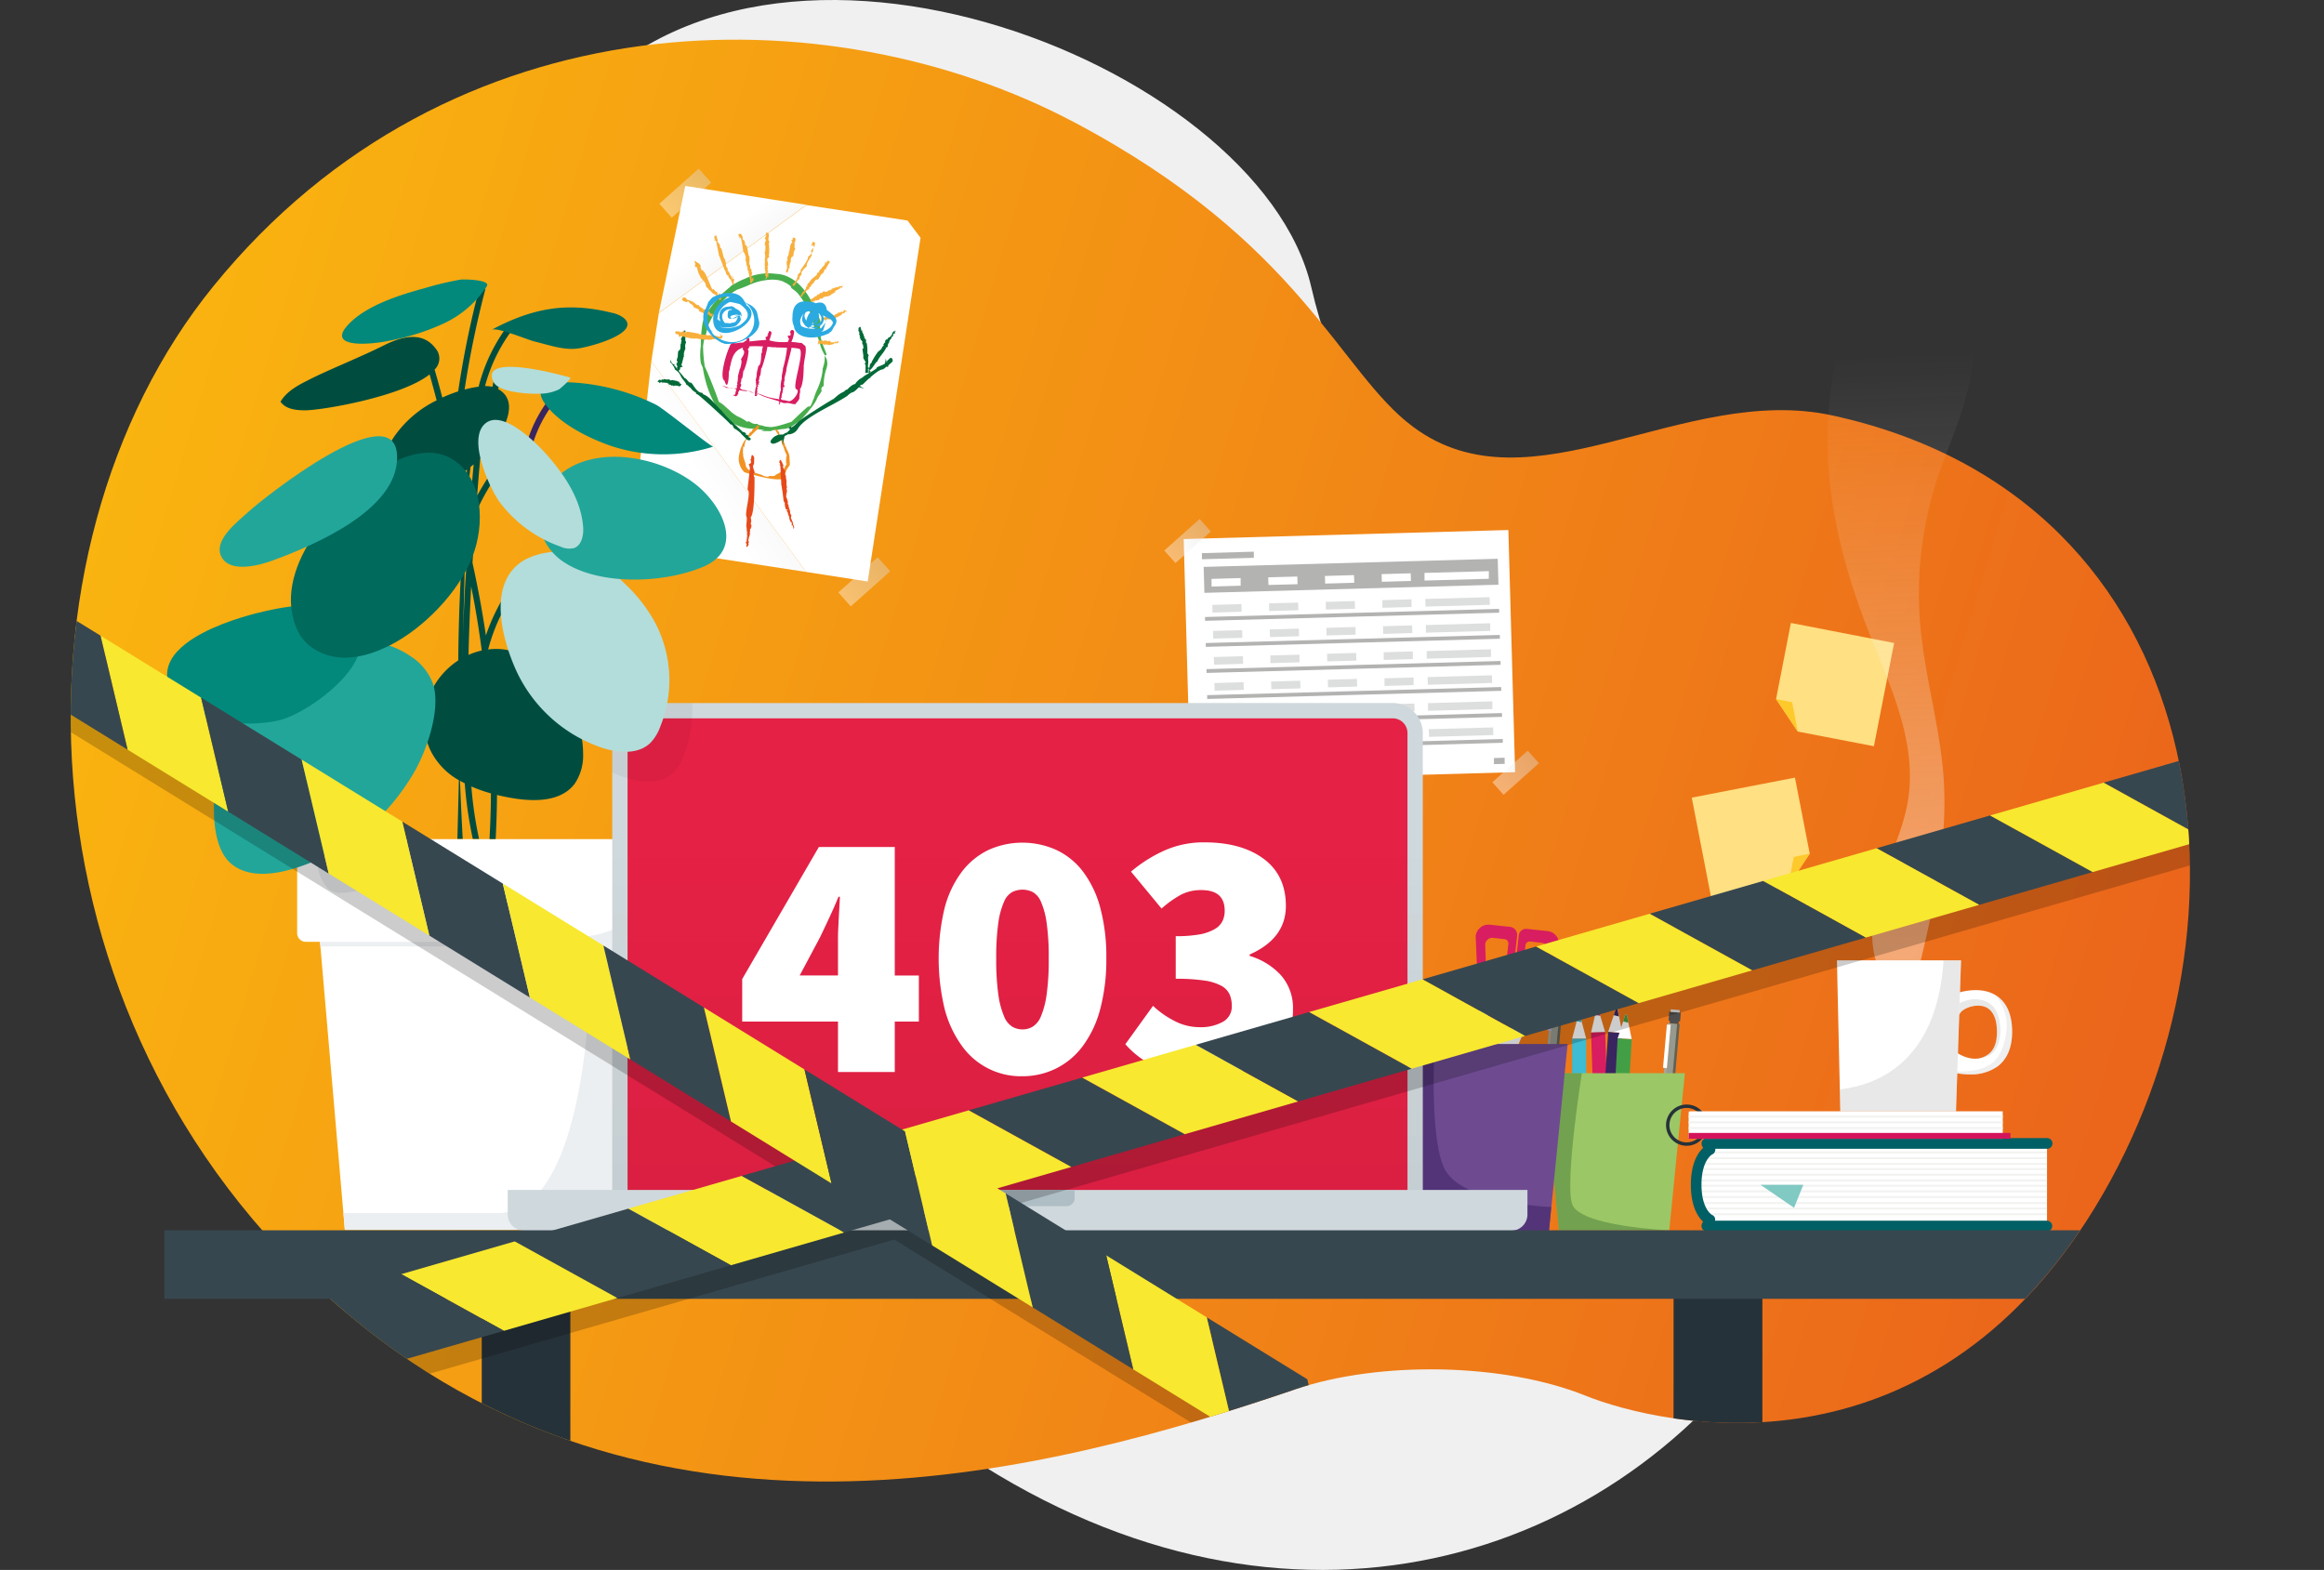 <svg xmlns="http://www.w3.org/2000/svg" xmlns:xlink="http://www.w3.org/1999/xlink" viewBox="0 0 537.41 363.06"><rect x="0" y="0" width="537.41" height="363.06" fill="#333333" stroke="none"/><defs><style>.t{fill:none}.i{fill:#fff}.j{fill:#e6e5e5}.l{fill:#d81d61}.n{fill:#026937}.o{fill:#e64a1a}.p{fill:#f8af3c}.q{fill:#2baae2;mix-blend-mode:multiply}.r{fill:#263239}.s{fill:#b3b3b2}.t{stroke:#b3b3b2;stroke-width:.88px;stroke-miterlimit:10}.u{fill:#dddede}.x{fill:#ffe082}.y{fill:#fec92a}.z{fill:#969a90}.aa{fill:#5f6357}.ab{fill:#a4a79c}.ac{fill:#4e4d4d}.ad{fill:#392560}.ae{fill:#3dbcd3}.af{fill:#439f46}.ai{fill:#f8e82f}.am{fill:#f2f2f1}.au{fill:#eceff1}.bc{fill:#37474f}.bg{fill:#22a69a}.bh{fill:#02897b}.bi{fill:#006a5d}.bj{fill:#b3ddda}</style><linearGradient id="a" data-name="Dégradé sans nom 16" x1="42.97" y1="52.61" x2="462.66" y2="331.85" gradientTransform="scale(-1 1) rotate(-50.3 6.115 721.168)" gradientUnits="userSpaceOnUse"><stop offset="0" stop-color="#eb661b"/><stop offset="1" stop-color="#fab70f"/></linearGradient><linearGradient id="b" data-name="Dégradé sans nom 8" x1="153.9" y1="37.09" x2="163" y2="45.23" gradientTransform="matrix(1 0 0 -1 0 85.83)" gradientUnits="userSpaceOnUse"><stop offset="0" stop-color="#fff"/><stop offset="1" stop-color="#dddede"/></linearGradient><linearGradient id="c" x1="195.3" y1="-52.8" x2="204.4" y2="-44.66" xlink:href="#b"/><linearGradient id="d" x1="165.7" y1="31" x2="184.2" y2="6.02" xlink:href="#b"/><linearGradient id="e" x1="162.2" y1="-25.78" x2="214.41" y2="5.09" xlink:href="#b"/><linearGradient id="f" x1="270.49" y1="-42.95" x2="278.67" y2="-35.63" xlink:href="#b"/><linearGradient id="g" x1="346.38" y1="-96.54" x2="354.56" y2="-89.23" xlink:href="#b"/><linearGradient id="h" data-name="Dégradé sans nom 9" x1="444" y1="-133.91" x2="439.43" y2="3.94" gradientTransform="matrix(1 0 0 -1 0 85.83)" gradientUnits="userSpaceOnUse"><stop offset="0" stop-color="#fff" stop-opacity=".4"/><stop offset="1" stop-color="#f1f1f1" stop-opacity="0"/></linearGradient><radialGradient id="i" data-name="Dégradé sans nom 10" cx="-42.48" cy="143.51" r=".89" gradientTransform="matrix(0 37.52 57.72 0 -8048.03 1817.16)" gradientUnits="userSpaceOnUse"><stop offset="0" stop-color="#989898"/><stop offset="1" stop-color="#989898" stop-opacity="0"/></radialGradient><linearGradient id="j" data-name="Dégradé sans nom 30" x1="235.3" y1="277.19" x2="235.3" y2="195.22" gradientUnits="userSpaceOnUse"><stop offset="0" stop-opacity=".05"/><stop offset="1" stop-opacity="0"/></linearGradient><clipPath id="k"><path d="M326.77 98.71C309.66 86 301.08 56.17 248.4 28.27 191.53-1.85 104.2-1.27 49.39 66.13-.4 127.37 2.82 239.67 81.45 304.75c72.29 59.84 162.58 35.42 218 16.56 19.72-6.71 48.47-6.05 67 1.38s78.92 20.47 118-43.46c40.2-65.83 28.18-163.79-60.75-183.16-34.5-7.5-69.64 22.93-96.93 2.64z" fill="none"/></clipPath></defs><g style="isolation:isolate"><path d="M331.41 117.45c13.5 12.32 29.64.87 64.57 29.44s57.9 90.28 17.55 154.74c-36.65 58.57-112 83.76-186.12 37.39-68.11-42.63-84.41-99.69-83.8-150.82.21-18.2-8-41.75-19-54.91s-33.94-51 4.34-104.09C173-31.93 291.15 13.89 303.24 66.46c4.48 19.45 13.86 37.94 28.17 50.99z" fill="#f0f0f0"/><path d="M326.77 98.71C309.66 86 301.08 56.17 248.4 28.27 191.53-1.85 104.2-1.27 49.39 66.13-.4 127.37 2.82 239.67 81.45 304.75c72.29 59.84 162.58 35.42 218 16.56 19.72-6.71 48.47-6.05 67 1.38s78.92 20.47 118-43.46c40.2-65.83 28.18-163.79-60.75-183.16-34.5-7.5-69.64 22.93-96.93 2.64z" fill="url(#a)"/><path d="M164.45 42.22l-9.1 8.12-2.88-3.23 9.11-8.11z" style="isolation:isolate" fill="url(#b)" opacity=".4"/><path d="M205.85 132.11l-9.11 8.12-2.87-3.23 9.1-8.12z" style="isolation:isolate" fill="url(#c)" opacity=".4"/><path d="M158.46 43l-6.11 29.37 34.14-25z" fill="url(#d)"/><path d="M146.16 122.93l2.64 3.58 37.62 5.76-35.8-48.77z" fill="url(#e)"/><path class="i" d="M212.87 55l-3-4-23.38-3.58-34.14 25-1.73 11.08 35.8 48.77 14.23 2.21z"/><path class="j" d="M146.16 122.93l2.64 3.58.28-3z"/><path d="M191.31 84.33a4.19 4.19 0 0 0-.15-1.31l-.46-.8v.92a5.61 5.61 0 0 1-.31 1.57c0 .19-.11.37-.16.58 0 .55-.07.8-.08.92a14.87 14.87 0 0 1-1.24 4 15 15 0 0 0-.7 1.89 9.73 9.73 0 0 0-.41 1 5 5 0 0 1-.26.58l-.23.31a.45.45 0 0 1-.31.01c-.15 0-.28 0-3.84 3.42l-.11.11c-1.46.49-4.18 1.41-5.2 1.2l-.49-.06a3.19 3.19 0 0 1-.54-.07 3.05 3.05 0 0 0-.85-.23 1.62 1.62 0 0 1-.78-.27l-.07-.08H175a1.88 1.88 0 0 1-1.31-.3l-.51-.27-.17-.08-.12.14s-.06.06-.09.06a.46.46 0 0 1-.22-.15l-.08-.07a11.26 11.26 0 0 0-2-1.09 10.73 10.73 0 0 1-1.41-1c-.12-.13-.34-.32-.7-.64s-.86-.76-1-.91a9.88 9.88 0 0 0-1-.69l-.18-.12c-.39-1.29-2.22-6-3.24-8.17a33.83 33.83 0 0 1-.39-4.68 19.85 19.85 0 0 1 .46-2.41v.5l.48-1.94c.08-.34.36-1.19.41-1.37 1.52-3 2.94-5.85 6.53-7.84.86-.29 1.65-.61 2.41-.92a14 14 0 0 1 5.55-1.4 7.52 7.52 0 0 1 2.52.36c.15.09.34.18.53.28a5.08 5.08 0 0 1 1.12.67l.41.41-.06.19a11.48 11.48 0 0 1 1 .76c.11.09.21.17.29.25a3.7 3.7 0 0 1 .29.29 19.55 19.55 0 0 1 1.31 1.84l.17.2a9.07 9.07 0 0 1 1.72 3.66 48.52 48.52 0 0 0 1.79 5.5 11.11 11.11 0 0 0 .53 1.76c.7 1.41.7 1.41.93 1.31s.23-.11-.17-1.11c-.2-.5-.5-1.23-.82-2.09a15 15 0 0 1-.27-4.69v-.06a8.58 8.58 0 0 0-.65-1.44 5.32 5.32 0 0 1-.72-1.16c0-.78-2.09-5.57-5.74-7.4a7 7 0 0 0-3.19-.87 12.67 12.67 0 0 0-6.46.81c-.28.14-.58.27-.9.4a14.48 14.48 0 0 0-2.59 1.35l.2-.31-1 .92-.25.2-1.71 1.47.37-.19c-1.75 1.72-4.37 4.68-4.65 7.06a29.1 29.1 0 0 0-.35 5 12.87 12.87 0 0 0 0 3.91v.06s.17.37.44 1c.64 4 2 7.86 4.33 10.54a9.37 9.37 0 0 0 7.35 3.59 15 15 0 0 1 2.53.37l-.8.18h1.65a1.46 1.46 0 0 0 .29 0h.63v-.2a9.78 9.78 0 0 0 1.64-.15 8.91 8.91 0 0 1 1-.13 4.37 4.37 0 0 0 2.52-1l.49-.31a1.06 1.06 0 0 0 .2-.12l.63-.46a32.58 32.58 0 0 0 2.65-3.06 1.64 1.64 0 0 0 .31-.41 11.91 11.91 0 0 0 .88-1.38 3.81 3.81 0 0 1 .64-1.18 5.22 5.22 0 0 0 .61-1l-.16-.09c0-.11.06-.32.17-.72h.05c.25 0 .33-.31.36-.42V89a11.58 11.58 0 0 1 .59-3.65 5.77 5.77 0 0 0 .24-1.02z" fill="#47ad4c"/><path class="l" d="M168.83 84.92c.8-4.83 2.64-5.35 10.37-4.57-.36-.09.47-.17.08 0 1 0 3.18.08 3.86.08a11.81 11.81 0 0 1 1.5.19c1.8 0-1.59 8.85-.51 9.39 1.06.27-.63 2.76-1.62 2.76-.42 0-.92-.24-1.42-.24-2.3-.52-3-.36-5.28-1.38.23.11.1.07-.4-.12-.82 0-2.76-.83-3.31-.83s-.74-.26-1.3-.55q.45.19-.63.12c-1.09.47-5.1-1.55-2.17-.08h.52c.83-.08 2.74.71 3.58.71a5.08 5.08 0 0 0 1 0c.07 0 .35 0 .35.27a3.85 3.85 0 0 0 .91.16 8.4 8.4 0 0 1 2 .75c1.85.74 3.13.91 4.77 1.62.17 0 .88.1.47 0a4.69 4.69 0 0 1 1.15.08c-.06 0 1.07.36 1.5.08-1.13.56.28-.28.59-1.19 0 .24.1-1.83.19-1.26v-.75s0-.2-.12-.08c1.15-1.15.87-6.56 1-5.79 0-1.11.89-3.66.12-4.62.51.78-.47-.31-.67-.31.77 0-1.09-.12-.83-.12-2.16-.39-3.72.2-6.27-.43-.89-.45-4.22.15-5.12.15a11 11 0 0 0-1.54.28c-.4-.08-2.46.47-1.58-.2-.06 0-.78.39-.67.24-.73 0-3.31 8-1.81 8.75.68 2.34 1-.12 1-2a3.43 3.43 0 0 0 .23-1.57c.02.22.06.46.06.46zm.67-4.53h-.08.08zm-.75-.6a.16.16 0 0 1 .16 0c-.12.08-.17.09-.16 0z"/><path class="l" d="M172.06 79c0 .09.2.16.2.47.58 0-.92.93-.39 1.46.74.75-.74 2.15-.48 2.28s-.17 2.29-.43 2.29c.2 0-.58 1.8-.24 2-.15 0-.15.08-.08.16a7.44 7.44 0 0 1-.15.87c0 .12-.08.23 0 .35s.38.12 0 .12c-.16 0-.08.16-.08.2 0 .55 0 .71-.16.94.05-.11-.33 1.11-.2 1.11-1.25.16.47.43.28.43h-.08c-.22-.05.43-.18.16-.55a.43.43 0 0 0 .31.08s-.1-1.13.24-.79c-.16-.18-.16-.21 0-.08-.19-.19-.54.37-.59.47.14 0 .16 0 0 0 .18 0 .16.08-.08.12.12.06-.36.63-.36.52.58.41.14 0 .52 0 0 .07 0 .07.11 0-.09 0 0-.67.2-.83.38-.37.1-.75.36-.75s.08-.08.12 0c-.23-.23.07-.47.15-.51-.21 0 0-.3 0-.12 0-.38 0-.59-.27-.59.16 0 .21-.3.27-.4s-.18-.08.08-.08c-.17 0 0-.51 0-.51s-.11-.09 0-.08c.38 0 .32-2.12.55-1.89a15.09 15.09 0 0 0 1.07-4.34s.16-.15-.08-.19c.16 0 0-.12 0-.16.12.09-.27-.36.08-.36 0 0-.21-.32.28-.08-.08 0-.23-.35 0-.35h-.2c.39-2.62-.1-2-.63-2.09a.2.2 0 0 1 0 .39c.3.1.32.15 0 .16.33-.06-.38.33-.48.33zm.12 1.49zm0 .12c0-.06 0-.06.08 0s-.08-.03-.12.01zm.83-.16zM177 77.94a1.11 1.11 0 0 1 .08.51c.29 0 .2.08.12.08s0 0-.16.08c.12-.24-1.14 2.41-.75 2.8l-.08-.08s0 .41-.12.32.06 2.89-.78 3c.1 0 .1 0 0 0 .17 0-.57 2-.24 2.09-.16 0-.16.08-.08.16q-.24 0 0 .12a3.73 3.73 0 0 0-.24 1.1c0 .17.38.24.08.24-.12 0 0 .23 0 .24 0 .58.17.67-.07 1a8.47 8.47 0 0 0-.2 1.85c-.36.09.92.37.31-.23a.34.34 0 0 0 .32.12c-.41-.41.45-1.9-.36-.52.15 0 .16 0 0 0 .64.64-.64.28.08.28 0 .08 0 .07.12 0-.22 0 .11-.72 0-.79s0-.15 0-.08c.33-.32-.1-.83.24-.83s.08-.11.11-.08a.08.08 0 0 0-.11 0s-.12-.66.19-.35c-.12-.13.39-.15.08-.2s0-.29 0-.12c0-.39 0-.59-.23-.59.2 0 .17-.24.27-.39-.05 0-.18-.08.08-.08-.17 0 0-.51 0-.51s-.11-.09 0-.08c.34 0 .25-2.2.51-1.93a36.46 36.46 0 0 0 1.27-4.73c.05 0-.13-1.07.47-.68-.29-.28.14-.47-.32-.47.25 0 .89-2.25.83-2.28-.24-.45-.53-.41-.71-.16.15.14 0 .18 0 .35-.2-.12 0 .12-.24 0 .16.08 0 .16.12.28 0 0 .26.2-.23.08.11 0 .07.11.19.11h-.19c.47.26-.44.37-.36.37zm-.12 1.58zm0 .12c0-.07 0-.07.08 0a.06.06 0 0 0-.09 0zm.79 0zM182.16 77.74a2.13 2.13 0 0 1 .15.52c.16 0 .27.08.16.08.21-.29-.7 1.39-.43 1.65a27.25 27.25 0 0 1-1 5.28c.14 0-.49 2.18-.19 2.25-.16 0-.32 1.42-.32 1.5v.47c0 .62.17.72-.08 1 0 .12-.39 1.85-.24 1.85s-.27.47 0 .67c-.48-.36.64.44.36.16s-.16-.21 0-.08c-.17-.18-.32 0-.47.16s.48.47.47.47c-.41-.2-.29-.58.16-1.18.14 0-.48-.55.08-.55-.19 0 0-.87.07-1s.12-.08 0-.16c.13.06.1-.79.24-.79-.08 0-.06 0 .08-.08a.09.09 0 0 0-.12 0s-.11-.66.2-.35c.09.09.12-.66.12-.32v-.23c-.15 0-.2 0-.16-.16.15-.28.18-.28-.12-.28.21 0 .16-.27.28-.39-.05 0-.19-.08.08-.08-.18 0 0-.51 0-.51-.14-.06-.17-.09-.08-.08-.07 0 .64-2.41.43-2-.1-.07 1.18-4.64 1.18-5 0-.22-.29-.83 0-.83-.07 0 .54-.59.16-.59.05.23-.06 0-.2 0a6.89 6.89 0 0 0 .67-2.52c-.54-.82-1.19.15-.78.55 0 0 0 .28-.2.28.79.16-1.23.22-.5.29zm0 1.7zm0 .12c0-.06 0-.06.08 0s-.04 0-.08 0zm.82-.16z"/><path d="M173.29 100.14c.07 0-.24.5-.24.47 0 .22-.16.68-.16.59-.66.32-1.6 2-1.93 3.83a4.39 4.39 0 0 0 1 4q.22.09 0 .12s11 3.54 9.42.43c.12.16.31-.08.31-.24 0-.79.95-1.55.95-1.89 0-1.24-.08-1-.08-1.73s-.53-1.54-.43-1.54c-.12 0-.12-.24-.28-.28.2 0 0-.19 0-.15-.25-1.25-.14.4-.39-1.11 0 0-.57-1-.56-1.06.22-.79-.47-.79-.63-.95s.13-.92-.63-1c.15 0 .23-.07.24-.2-1.06 0-2-2.6.08 1.18.19 0 .69.62.43.87.18-.17 1.38 3.92 1.38 3.35 0 0 .33 1 0 .75 0 0 .13.87 0 .51v.44c0 .47-.05.83.28.67-.34.16-.81 1.45-1 1.69 0 0 0 .12.08.12-.36-.09-1.43.71-1.73.75-.15.6-1.73.2-1.5.31-.36.53-1.94-.28-2.13-.47.17.21.07.19-.28 0a9.94 9.94 0 0 1-1.22-.39c-.44 0-1.7-.78-1.81-1.54 0-.56-.63-1.87-.63-2.52 0-.08.15-.36-.08-.36 0 0 .16-.71 0-.55.14-.14 0-1.55.43-.75-.16-.48.29-2.43 1.34-2.6a15.82 15.82 0 0 1 1.85-1.78c.59-1.28-.51-.53-.51-.51 0 .53-.82.34-.94 1-.1.18-.05.32-.36.12.25.08-.14.35-.27.42zm-1.62 2.86v-.08.08zm-.12.23c0-.12 0-.15.08-.08s0 .06-.08.06zm.95-.15c0 .09 0 0 0 0z" fill="#f29222"/><path class="n" d="M206 82.77a.43.43 0 0 0-.38.28 1.55 1.55 0 0 0-.42.36l-.13.14.09.19H205l-.16-.84-.2 1.18a6.62 6.62 0 0 1-1.18.56c-.53.22-.74.31-.79.51v.06a15.47 15.47 0 0 1-1.58 1c-1.09.63-1.49.88-1.6 1.07a3.93 3.93 0 0 0-1.75 1.54c-.74.06-1.81 1.26-1.82 1.27h-.05a1 1 0 0 0-.6.38.45.45 0 0 1-.17.13 6.34 6.34 0 0 0-1.84 1.23c-.19.15-.4.33-.46.36l.07.22-.17-.17c-.09.07-.84.54-1.64 1-4.75 3-6.45 4.12-6.72 4.6a1.4 1.4 0 0 0-.44.38 1.71 1.71 0 0 0-.26.21l-.16.13a.94.94 0 0 0-.48.44l.06-.2-.16-.11a.3.3 0 0 0-.39.08l-.07.08v.35h.2a.2.2 0 0 0 .13 0l-.09.11a5.49 5.49 0 0 1-.72.73 1.58 1.58 0 0 0-.76.39 1.42 1.42 0 0 1-.42.06 2.79 2.79 0 0 0-2.54 1.41.5.5 0 0 0 .14.6c.37.29 1.2 0 2.45-.79l.1-.06V103l.48-2a1.19 1.19 0 0 1 .08-.2 2.53 2.53 0 0 0 .69-.37h.29a2.53 2.53 0 0 0 2.06-1.32c1.13-1.87 4.51-3.7 7.5-5.31 1.45-.78 2.81-1.52 3.87-2.22h.09v-.13l.21-.16a1.14 1.14 0 0 0 .37-.32 1.43 1.43 0 0 0 .44-.23c.42 0 .94-.54 1.61-1.19l1.25.31-1-.52.21-.18a.2.2 0 0 1-.17 0l.11-.18h.26a.15.15 0 0 1 0 .08 1 1 0 0 1 .24-.19.37.37 0 0 0 .1-.07c.45-.45.92-.91 1.39-1.33l.52-.13h-.36c1.2-1.07 2.34-1.89 2.85-1.89a1.94 1.94 0 0 0 .9-.64h.17l.27.07v-.27a3.24 3.24 0 0 1 .56-.56c.39-.34.51-.46.51-.63-.02-.61-.32-.65-.43-.65zm-23.51 16a.21.21 0 0 1 .18-.09v.16zm-1.58 2.69l-.08-.12h.07zm15.78-10.88h.09l-.05.12a.25.25 0 0 1-.02-.07z"/><path class="n" d="M201 85.2c0 .13-.14-.29-.27-.32-.07 0 0-.3 0-.51a4.86 4.86 0 0 0 0-1.46c0-.1.06-.71.15-.71-.07 0 .12-.08 0-.08s-.19-.39-.31-.39a12.51 12.51 0 0 0-.12-2.33c-.11 0-.26-.36-.2-.36s.12-.82-.55-.82c.24 0 0-.08.32-.12 0 0-.2-.08 0-.08-.07 0-.46-.51-.24-.51-.07 0-.38-.84-.47-.79.26-.19 0-.39-.28-.28.58 0-.07-.08.08-.08-.24 0 .43-.36-.2-.23.18 0 .19-.16.32-.16h-.08c-.39 0 .13-.43-.16-.43l.08.11c-.17-.07-.28 0-.16 0-.37 0-.39.27-.39.48.17 0-.33.47.32.47h-.12c.05 0-.27.08-.2.08s0 .08 0 .08c.32 0 .2.44.2.43s-.08.08 0 .08c-.32 0 .48.43 0 .43.07 0 .06 0 0 .08.26 0 .25.13 0 .32h.08c.21 0 0 .16.23.16-.09 0-.26.28.16.07-.13.09-.32.32 0 .32h-.16c.24 0 .19.13.32.28a.25.25 0 0 0 .16 0c-.21.1-.09.66-.08.67.18 0 .2.51.15.51.13.15.18.48-.27.71.29-.15 0 .27.27.27-.14 0-.07.24-.07.24s0 .06 0 0 .23 1.28.11 1.3.39.87.44.87.05.15-.08.12c.23.05.23.27.12.27.12 0 .11.18-.28.08.22.09.27.13.16.12-.1.2 0 .16.16.16a9.65 9.65 0 0 1-.04 1.75c-.07.42.29.2.63.2.11 0-.15-.28.11-.28-.23-.07-.2-.12.08-.15-.41-.08-.16-.2 0-.2-.74 0 .42-.32-.19-.12h.15c-.4-.06.05-.23.12-.25zm-.35-1zm0-.08h-.08s.04-.03.08-.03z"/><path class="n" d="M201.32 86a1.11 1.11 0 0 1-.24-.47c.33.22 1.53-1.9 1.62-1.81s.05-.07 0-.08c.46 0 .08-.4.28-.32-.26-.25.09 0 .11.08-.28-.29 1.82-2.46 1.54-2.6a.63.63 0 0 0 .2 0c-.16-.16.18-.22 0-.39s.52.06.16-.12c.5.2.2-1.12.55-.83 0-.09.16-.91.31-.75-.08-.08 0-.08-.08-.2.22.21.52-.76.56-.75.39.1.09-.35.27-.35-.17 0-.11-.19.2-.12-.11 0-.16-.07-.16-.24a.47.47 0 0 0 .28.16c-.08-.08.08 0 0-.12.12.12-.11-.69.08-.51s.31-.07-.08-.12c.18.18 0 .08-.08.08s-.12-.08-.08-.08-.25.21 0 .32c-.62-.21-.37 1.12-.79.71.25.24-.36.54-.35.55-.16-.16-.33.35-.36.35h-.08c-.08 0 0 .08-.11.08.14 0 .17.21-.12 0 0 .08-.12 0-.12.08 0 .31-.12.07-.12.24 0 .44-.21.27.12.43-.33-.11-.44.4-.55.4s0 .11 0 .07l.08.08c.09.09-.41.54-.44.52.29.43-.47.12-.12.47.06-.09-.15.37-.15-.08v.12a4.59 4.59 0 0 1-.71.63 1.52 1.52 0 0 1-.24.39 11.35 11.35 0 0 0-.87 1.42 1.47 1.47 0 0 0-.27.55c0 .15-.05.16-.12 0 .14.2.17.25.08.15s-.33.36-.36.36 0 .95-.39.9c.48 0-.41 1.76.55.79.33-.32-.22.19 0 0l.08-.08c-.14.07-.16.06 0 0h.08-.2.16c-.38-.1-.37-.11 0 0-.29-.09-.32-.11-.08 0-.16-.08-.16-.1 0-.08a3.06 3.06 0 0 0-.04.17zm.31-1.1zm-.75-.28zM172.58 100.06c.08.09-.46-.12-.4-.12s-.68-.08-.47-.08c-.5-.59-3.43-3.07-4.5-4.49.19.36-.29-.21-.19-.28-1.24-1-2.91-3.52-4.46-3.9h.08s-.34-.47-.31-.36c-1.31 0-2.2-2.32-2.53-2.32-.77 0-1-1.15-1.46-1 .14 0-1.85-2.2-1.85-2.32 0 0-.39-.67-.71-.67a.28.28 0 0 0 .24-.24c-1.12 0-1-2.22-1-.47 0 0 .66.56.51.67.13-.07.62 1 .56 1a3.09 3.09 0 0 1 1.35 1.52c.5 1 .91 1 1.3 2 .4 0 .85.93 1 .59-.1.42 1 1.11 1.11 1.14s.08 0 .11-.07c-.17.6.48.48.48.67-.06-.25 7.4 6.54 7.33 6.66s.88.27.67.59c.11-.11.22.63.59.63-.36-.27 1.39.89 1.42 1.22 0-.07 1.39 1.38 1.46 1.34.95.24.69-.55.51-.55-.52 0-.18-.67-.78-.67-.15 0-.32 0-.08-.31.01-.01-.89-.16.02-.18zm-2.05-1.38s.04 0 0 0zm-.16-.16q.15.09 0 .12v-.12zm-.2.87z"/><path class="n" d="M157.87 84.8c0-.11-.19-.06-.2-.31-.34 0-.19-.12-.12 0a18.9 18.9 0 0 0 .52-2c.06-.05.05-.06 0 0 .48 0-.58-.57.16-.2-.12-.06 0-.47-.2-.47.33 0 0-.26.08-.16s.19-.77.31-.79 0-.95 0-.95.15-.51.08-.51c.41-.07-.2-.83 0-.83a2.31 2.31 0 0 1 0-.67c0 .09.06-.49 0-.51.12.2-.09-.24.12-.24h-.12c.5-.06-.32-.35 0-.35-.29 0 .32-.2-.08-.39.38.18-.4.07-.23.07-.28 0-.11 0 0 .08a.44.44 0 0 0 .24-.31c-.28.23-.67.83-.47.83q0-.12-.12 0c.16 0 .16 0 0 0h.12a.57.57 0 0 1-.12.44s-.12 0 0 .08c-.15-.08-.06.43-.16.43.07 0 .06 0 0 0-.08 0-.23.49-.23.28.07.3.11.43.31.43-.39 0-.07.28-.31.28a.12.12 0 0 1 0 .23s.07.08 0 .08h.08.12c-.6 0 .07 1.7-.75 1.7.15 0 .16 0 0 .11s-.15 1.27-.16 1.27-.27 1-.27.86a.55.55 0 0 1 .12.24h-.12c.35.12.3.47-.16.36q.28.16.12.15c-.06.17.1.19.31.2-.78 0 .26.52-.19.63 0 1.17.24 1.06.71.59l.08-.08c-.19.19-.1 0-.2 0 .17-.09.15-.1 0 0 .2 0 0 0 .24-.07-.08 0-.34 0 0 0a2.26 2.26 0 0 1-.28 0h.32c-.3-.07-.32-.1-.08-.08-.49-.22.76-.45.53-.42zm-.2-1h-.08zM157.24 88.27c-.1 0 0 .13-.24.16 0 .34-.11.19 0 .12a.1.1 0 0 1 0-.16c.06-.31-.27-.08-.23-.12s-.69-.46-.75-.08v-.2.12c0-.22-.12-.29-.36-.08v-.11c-.05.22-.05.21 0 0-.06.07-.06 0 0-.08-.05.11-.35 0-.35.19 0-.28-.08-.1-.12 0-.11-.14-.28-.21-.31-.11 0-.32-.12 0-.12-.2a.43.43 0 0 1-.32 0c-.1.2-.3 0-.31-.08s0 0 0 .08-.13 0-.16.08v-.08c0-.16 0-.16 0 0a1.88 1.88 0 0 0-.51 0c0 .12-.08.24-.08.31v-.35a1.19 1.19 0 0 1-.4.12s-.11.38-.11.16-.08-.09-.12-.12v.12s-.28-.24-.28-.08c0 0-.2 0-.2.08s-.56.63 0 .23a.3.3 0 0 0-.08.16c0-.37.1.35.31-.08-.18.74.32 0 .32.08 0 .3.08-.35.08.16 0-.21 0-.21 0 0 0-.21 0-.25-.2-.32v-.12c0-.38-.12.76-.12-.08 0 .18 0 .16 0 0v.12a.57.57 0 0 0-.12-.31c-.06.1-.05.1 0 0-.34.34-.12.21 0 .11-.25.32-.08.11-.08.28v.12c0-.15 0-.16 0 0 0-.11.24-.13.24 0s.2.23.2 0c.13 0 .15-.06.15.08 0 .19.16 0 .16-.16a1.7 1.7 0 0 0 0 .39c0 .07 0-.16 0 0 0-.49.15.15.12 0a1.66 1.66 0 0 0 .12-.31.09.09 0 0 0 0 .12c0 .27 0 .18.08 0v.08c0-.47.19.27.19 0v0c0 .06.12 0 .12 0v-.08-.12c0 .34.4.17.4.24v-.2c0 .33.13.23.12.23 0-.36.31.56.4 0a3.27 3.27 0 0 0 0 .44v-.08c0-.14 0-.16 0 0s.2 0 .27 0 .48.49.48.08c0 0 .11.39.11 0 0 .18.25.49.32 0 0 .12.08.37.12.2 0 .15 0 0 .08 0v.12c0-.12.08-.16.08-.2 0-.07.23-.08 0 .27.18-.36.38-.22.35-.19s.32-.11.32 0c.14.21.25.22.31 0 0 .1.16.08.16.08.22-.18.32-.48.24-.56-.09.09-.23.11-.12-.15-.29.57 0-.6-.24.27q.17-.57 0-.12v-.15c-.01.19-.03-.1.08-.32zm-.71.16zm-.12.79s.04-.04 0 0z"/><path class="o" d="M173.13 107.35a2.51 2.51 0 0 1 .23.63c.21 0-.6 5.26-.47 5.33.92.45-1 6.12-.12 6.3-.19 0-.15.16-.08.24s-.11 1.42-.11 1.78.08.24.08.59c0 .8.19.72.07 1.26a2.21 2.21 0 0 1 0 .91s-.15.8 0 .74c-.75.48.39.79-.11.79.3 0 .14.35-.08.48 0 0 .6.18.31 0s1.07-2-.12-.83c0 0-.49 1.68.4.43a3.55 3.55 0 0 1 .12-1.89c.27-.55.11-1.17.19-1.26s-.11-.83.2-.52c0-.23 0-.3.12-.19-.26-.26 0 0 0-.44s-.09-.55-.28-.55c.24-.06.16-.42.24-.55a2.72 2.72 0 0 0-.12-.87s0-.08-.12 0c1-.47 1-7.24 1-9.14 0-.08.12-.28-.12-.24.07 0-.2-.79 0-.79-.23 0 .11-.16 0-.16.54 0-.71-1.52 0-2.05 0 0 .09-1.67 0-1.69-.77-1.16-.46.35-.79.35.24.1.21.18-.08.24.2.31.24.4.12.28 0 .28.28.23-.16.23.55 0 .08.5-.32.59zm.27 2.13zM180.07 107.35c0-.15.26.36.39.36 0-.24.12 3.82.24 3.94s.05.07-.08 0c.08 0-.12.12 0 .12.21 1.07.49 3 .59 4.18.12 0 .35.55.28.55s.12 1.3.35 1.3c-.1 0 .88 0 0 .16 0 0 .22.12 0 .12.12 0 .56.82.32.82.12 0 .08.12.19.12-.16 0 .16.4.16.67s.31 1.23.47 1.07-.06.4.28.47a.42.42 0 0 0-.28.16c.12 0 0 .08.12.08.48 0 .29 1.44.55.55a4.68 4.68 0 0 0-.11-.47c-.2 0-.08-1.07-.48-1.07 0 0 .16-.31.12-.31-.36 0-.26-.79-.23-.79.28 0-.33-.71-.24-.71s-.11-.63 0-.63c-.28 0 0 0 0-.24-.11.08-.18.07-.2 0q0 .11-.12 0c.37 0-.09-.71-.08-.71.17 0 0-.43-.11-.51s-.08 0-.16 0c.47-.24-.26-1.7-.24-1.7s0-1 .28-1.3c-.15.14-.17.1-.08-.12.17.1.12 0-.16-.19.14 0 0-.39.12-.48s-.28-.94 0-1.26c-.18.18 0-.75-.2-.75a3 3 0 0 0-.08-.86c-.12-.14-.11-.2 0-.16-.23-.06-.23-.44-.11-.44-.08 0-.2-.38.23-.23-.15-.08-1-1-.63-1.42-1-2.45-.79-.76-1.06-.71.15 0 .44.24.11.35.29 0 .32 0 .08.08.2 0 .21.06 0 .16a1.69 1.69 0 0 0-.23-.2zm.63 1.38zm0 .12s0-.06.08 0-.04-.04-.08 0z"/><path class="p" d="M157.08 78c.08 0 .12-.19.36-.2 0-.34.11-.19 0-.12a20.47 20.47 0 0 0 2.4.56c.05.06.06 0 0 0 0 .35.71-.39.43.16.06-.13.56 0 .56-.2 0 .16 1.18.09 1.18.35 0-.23 1.47.23 1.54-.12 0-.07.19.43.19.08 0 .19.72-.08.56.08 0 0 .31 0 .31-.08 0-.12.08-.23.08-.31v.23c.07.07.09 0 0 .12.09-.14.13-.17.12-.08.48 0 .37-.23.67 0v-.17c0 .29 1.34-.09 1.34.07 0-.29.61-.59 0-.59a.24.24 0 0 0 .27-.12c-.12 0 0-.07-.11-.07-.37 0-.78-.86-.56-.28 0 0 .28.24.16.35.1-.08.34-.07.12 0 .22-.11 0 0-.08.08s.27.18 0 .24c.11.08.2 0 .28-.12s-.27-.07-.32.08v-.08q.11 0 0-.12c0 .39-.08-.27-.08.12a.78.78 0 0 1-.51-.08c-.16-.16-.77-.1-.63-.08s-.39.24-.39-.23c0 .09 0 .1 0 0 0 .19-.5.07-.56 0s-.05.09 0 .19c0-.12-.27-.15-.31-.19s0 .17 0-.08c0 .17-.28.21-.28.08s-.08.11-.08 0v.19c-.07-.38-2.48-.2-2.21-.59.08-.14 0-.12-.16.08 0-.08-2.3-.43-2.29-.43s-.11-.12-.16.08c0-.16-.07 0-.11 0v-.11c-.08.22-.32.23-.32.11 0 .07-.29.15-.08-.27-.17.33-.34-.1-.39.39 0-.81-.67.32-.79-.23-.17 0-.92-.1-.91-.12-.36.36-.08.69-.08.55 0 .12.08 0 0 .16q.14-.28.12.12c.13-.32.24-.15.24 0 .14-.38.16-.37 0 0 0-.12.08-.12.08-.24v.16c.18-.24.42.73.4.68zm1.22-.16v-.08.06zm-.08-.79V77zM158.78 69.86c-.05 0 .43-.23.47-.24-.2.3 1 1 1 .91-.09.27-.06.31.08.12l-.08.12.08-.08c0 .18.13.15 0 .23s.42.26.28.16c-.1.2 1.25.26 1 .83-.07-.05.76.46.83.31v.16c.13-.13.16.2.28 0-.08.16 0 .16 0 .08-.12.15-.11.16 0 0-.08.19.39.32.67 0-.16.2 0 .08-.16.32 0 0 .21-.14.08 0s.63-.12.47 0c.08-.08.08 0 .16-.08-.07.07.17.45.31.31a.37.37 0 0 0 .56.12.3.3 0 0 0-.08.16v-.08c0-.48.17 0 .15-.51 0 .1-.06.14-.23.11 0 0 .26-.33.12-.23.22-.22-.59.19-.32-.08.07-.07 0-.12.12-.12-.2.07-.21.06 0 0-.14 0-.16.11-.2.28l.12-.08s-.11.16-.16.16.28-.1 0 .19c.12-.08.22-.06 0 .12s.77-.23.55-.23-.23.23-.23-.08v-.12c-.05 0-.15 0-.28-.12-.21.21-.12-.27-.2-.2.09-.08-.48-.42-.31-.31 0-.18-.38-.32-.24-.32-.21.13-.32-.07-.39 0h.08l-.12.08q.17 0 0 .12c.06-.18-.18-.39-.24-.28 0-.06 0-.18-.23-.07l-.07.11c.09-.28-.42-.28-.24-.47-.13.12-.25 0-.32-.12-.13.14-.54-.49-.51-.51-.15.15-.91-.21-.91-.51 0 .1-.09 0-.19.08.14-.33-.72-.4-.67-.48-.15 0-.16 0 0-.07-.17.17-.21.21-.12.11 0-.3-.95-.22-.91-.55-.07-.28-.68-.29-.63-.39-.24 0-.27.35-.47.55s.28 0 .12.2c.16-.15.17-.1 0 .15.23-.31.18 0 .11.08.27-.28.27-.26 0 .08.08-.12.12-.08.16-.16a.57.57 0 0 1-.08.16c.12-.16 0 0 .12-.12.29.06.38.16.67.2zm.83.16zM160.67 61.62c0 .05.54.2.51.2a6.44 6.44 0 0 0 .67 2c.07 0 .15.15.08.15s0 .11.08 0c-.28.29.42.29.16.4.17-.11.15-.11 0 0-.06 0 1.3 1.23 1 1.65.06-.06.06 0 0 0s.54.79.75.83c-.06 0 0 .2 0 .2s.25.2.36.12c-.08 0 .56.78.75.78 0 0 1.1.59 1.1.91.11 0 0 0 0 .08 0 .8 1.07.34.51-.28-.21 0 .5-.27-.15-.27a.5.5 0 0 0 .27-.08c-.12 0 .08-.08-.08-.08.18 0-.62-.39-.31-.39 0 0 .08-.25-.2.19s-.12 0-.08 0c-.17.18.91.09 0 .24.13-.06.15-.06.08 0s.21.86.24.87-.28.08-.2.08c.23 0 .36-.17.51-.32h-.12c-.12 0-.5-.48-.39-.51s-.46-.26-.28-.44c.07-.14.06-.15 0 0v-.15c0 .18-.15-.09 0-.32-.06 0-.39.07-.39 0 0-.26 0-.28-.24 0 .08-.11 0-.26 0-.35s-.12 0 0-.12c-.11.11-.32 0-.19-.12s-.33.06-.16 0c0 0-.08 0-.12.08-.22.27-1.67-4.38-2.36-4.38h.07s0-.19-.15-.08c-.16-.06-.16-.1 0-.11-.52.12-.1-.48-.36-.48a.19.19 0 0 0-.23 0c.93-.62-1.23-1.61-1.27-1.61s.14.15.08.15 0 .1.12.16c-.2 0 0 .08-.2.16.48-.1.06.53.36.24a.55.55 0 0 1-.16.11c.06.01-.01.35-.06.49zm.79 1s0-.07.08-.08zM165.12 55.43c0-.09.35.16.2.16 0 0 .49.15.28.15-.06-.3.68 3.36.67 3.36.36.81.94 2.33 1.26 3.31.18 0 .12.33.32.23-.16.08-.08.16 0 .16-.17.08-.16.11 0 .08-.06.06.21 1.1.75.83-.45.15.21.84.28.9.24 0 .26 0 .08.08.34.74.86 2.13.67.4h.2c-.5 0 .37-.3-.28-.44a.55.55 0 0 0 .28-.07c-.12 0 .07-.08-.08-.08-.8 0 .38-1.19-.52-.28.05-.05.29.32.12.32q.26 0 0 .15h.12c-.19 0-.2.42-.2.56-.15 0 .64.47 0 .47a.78.78 0 0 0 .52-.12c-.26-.51-.6-1.34-.44-1.34q-.13.12-.12-.12c0 .17-.48-.15 0-.15-.05-.12 0-.18 0-.16s-.19 0-.08 0c-.17 0 0-.16-.35-.16.05 0 .17-.64 0-.2h-.12c.28-.18-.16-.31 0-.47 0 0 0-.08-.16 0 .05-.13 0-.24-.15-.32a.15.15 0 0 0-.12 0c.13-.1-.08-.77-.08-.78-.24 0-.29-.6-.28-.6 0-.16-.12-1.18-.31-1.14.25 0-.06-.34 0-.32-.33 0-.62-2.48-.87-2.4.07 0-.64-.63 0-.63a.38.38 0 0 1-.32-.2c.24 0-.72-.7-.43-.94 0-.17-.28-1-.28-1 0-.54-.29 0-.59 0-.09 0 .29.12 0 .12.15 0 .24.35 0 .39.55 0 0 .55.36.36a.59.59 0 0 1-.16.08c.2 0 .21 0 0 .12-.09-.31-.17-.31-.17-.31zm.67 1.14zM170.8 54.72c0-.22.24.27.44.27h.08a27.8 27.8 0 0 1 .55 3.15c.11 0 .9 1.57.47 1.89a3 3 0 0 1 .28 1.34c.2 0 0 .33.23.28s-.32.37 0 .24a2 2 0 0 0 .24 1h.28c-.24 0 0 .08-.36.08 0 0 .21.12 0 .12.24 0 .26.9.28.83a6.28 6.28 0 0 0 .27 1c-.57.33 1.6 2.06-.12.51.44-.1.39-.12.56-.12h-.08c-.16 0 .4-.23 0-.43.67.33 0-1 .43-.59-.16-.14-.16-.16 0 0 0-.11-.11-.17-.2-.16a3.43 3.43 0 0 1-.35.51c.5.26-.82.52.2.52-.16 0-.05-.16 0-.16-.25 0-.29-1.77 0-1.77-.11 0-.36-.87-.16-.87 0 0 0-.08-.16 0 .05-.08.05-.17-.16-.28s0 0-.15 0c.21-.1.07-.79.07-.79-.17 0-.2-.63-.15-.63 0-.17.17-1.14-.08-1.14.23 0 0-.33 0-.32s-.11-.05 0 0c-.2 0-.37-2.51-.67-2.41 0 0-.71-.63 0-.63-.24 0-.31-.16-.28-.16a.22.22 0 0 0-.27 0c.64-.42-.59-.52-.2-.91-.24-1-.6-1.29-1.15-.74.17 0 .25 0 .12.15a.18.18 0 0 1 0 .36c.15 0 .51.14.12.27h.24c-.08.08 0 0-.16.08.04-.16.39.29-.16-.49zM176.83 55.15s.2.14.24.32c.38 0 .17.05.12 0s-.51 1-.28 1.22 0 1.53 0 1.66h-.11c-.03 0-.12.07 0 .07a2.58 2.58 0 0 1 0 1.74c.18 0 0 1.25 0 1.22.19 0 0 .28.2.28-.4 0 .11 1-.12.75 0 0 .05.31.08.31-.14 0-.05 0 .28.08-.47-.08-.23 1-.24.95h.12c-1 0 1.64.54.32-.12.52.26.11-.84.19-.71s-.41.45-.35.47c-.09 0-.19.86-.12.91h-.12q0-.11-.12 0c.41 0-.32.12.08.12.32.15.27-.12.44-.28s-.19-1.18.19-1.18c-.32 0 0-.13 0-.24s-.12-.35-.27-.27c.11 0 .15-.28.19-.32s-.12-.35 0-.35-.12-.08 0-.08c-.13 0-.16-.05-.08 0s0 0-.15 0c.89-.3-.61-2.13.63-2.13-.3 0 0-.1-.12-.16.16.09.12 0-.12-.16.3 0-.09-.31.12-.31a14.55 14.55 0 0 0 0-2.29c.07 0-.2-.43 0-.43-.12 0-.06-.21.32-.12-1.13-.56.42-2.29-1-2.29-.11 0 .14.28-.12.28.24.07.21.12-.08.16.41.08.16.19 0 .19.74 0-.41.32.2.12h-.16c.22.04.01.35-.16.59zm1.07 1zM183 55.55c0 .08.14.13.16.35.35 0 .19.11.12 0a2.36 2.36 0 0 0-.63 1.58c.2.1-.11.08-.08.12s.11.15 0 .08.18.61-.08.35c.07.06.05.06-.08 0 .14.07-.13.47.12.47-.33 0 0 .26-.08.16s-.18.64-.31.67 0 .91-.08.91-.25.3 0 .35c0 0-.44.16-.08.16-.24 0 .08.75 0 .75a3 3 0 0 1 0 .67 1.66 1.66 0 0 0-.12.51c-.18-.17.13.2-.12.2h.12c-.12 0 .72.54.16.16h.12c-.3 0 .32-.2-.08-.4.52.26.08-.68.2-.55s0 .06-.16.08c-.27.3-.66.79 0 .79h.12c-.16 0-.16 0 0 0h-.12a.46.46 0 0 1 .12-.39s.12 0 0-.08c.16.08.07-.36.23-.36.39 0-.23-.12.08-.12-.46 0 .46-.18.16-.12-.4-.2 0-.08 0 0a1.13 1.13 0 0 1-.2-.44c.08.1.05.11-.07 0 .38 0 .06-.27.31-.27-.14 0-.11-.2 0-.2s-.08-.08 0-.08h-.08-.12c.7 0-.09-1.54.91-1.54h-.08c-.14 0-.16 0 0-.08s.21-1.14.2-1.14.39-.11 0-.12c.27 0 .31-.7.31-.59s.12-.08-.07-.12-.06-.15.07-.08c-.21-.08-.27-.12-.15-.11s-.19-.16 0-.16c-.07 0-.13-.16.23 0-.3-.15-.26-.93-.12-1 .28-.81.12-1-.47-1-.14 0 0 .08 0 .08s0 .26-.23.15c.15.06.35.34 0 .24.11 0 .11.08.19.08h-.15c-.12-.09-.17-.02-.17.04zm.16.9zm0 0a.06.06 0 0 1 .08 0zM188 56.65s.22.44.24.47c.19-.1-.83.79-.67 1 .37.56-.65 1.2-.67 1.18s-.08.65-.12.44c.2.1-1.38 2.37-1.7 2.76.45.45-1.26 1.12-.35 1.57-.2-.15-.08 0-.32-.15 0 .09-.16.9-.31.74.08.08 0 .08.08.2-.22-.22-.58.78-.63.75-.24-.06-.48.56.11.55-.11 0-.15-.08-.11-.27a.36.36 0 0 0 .27.19c-.08-.07.08 0 0-.11s.4-.7.4-.44c0-.19-.16-.18-.32-.16s-.5.32-.55.28c.29.29.27.07.35.16-.24-.25.37-.55.36-.55s.53-.44.43-.44c.08 0 0-.08.12-.08-.13 0-.2-.27.12-.08 0-.07.12 0 .12-.07 0-.27.19-.62 0-.71.41.1.36-.48.55-.48s0-.12 0-.08l-.08-.08c-.22-.22 1.08-1.65 1.3-1.65-.21-.06 0-.07 0-.08-.46-.46 1.42-2.54 1.07-2.68 0-.16 0-.2.07-.12-.17-.17-.21-.21-.11-.12-.09 0 .6-.63.31-.63 0 .42.08-.8.28-.83s.16-.94.31-.86c-.31-.35-.61-.4-.71-.2.09.08 0 .37-.19.27.15.08 0 .16.11.24s.25.16-.23 0c.12 0 .08.12.19.12h-.15c.22.09-.04.48.43-.05zm-.12 1.3h.12s-.13-.04-.13.05zM190.91 60.51c-.28.29.09.64-.67 1.19a5.94 5.94 0 0 1-.63.75 1.24 1.24 0 0 0-.32.67c0-.1-.21 0-.27-.08-.06.09-.16.35-.08.43s-1.54 1.17-1.54 1.5c0 0-.4.23-.2.43.05 0-.5-.09-.15.08-.19-.07-.63.52-.28.87-.16-.16-.08 0-.28-.2 0 .12-.29.91-.31.91s-.6.55-.51.59c-.43-.16.1.69-.52.32.11 0 .15.06.12.23s-.43-.37-.23-.08c0 0 .65.58.31.24 0 0 .3-.26-.16 0h-.08c.04 0 0 .19.16.24l-.12-.08.24.16c-.1-.08 0-.21.08-.12s.19-.88.51-.55c-.21-.22.27 0 0-.16 0-.09.22-.4.36-.4s.12 0 0-.07.42-.28.35-.28c.15 0-.07-.39.36-.08 0-.29.21-.49.07-.63.09.06.35-.08.36-.08s-.1-.18.08 0c-.11-.11-.06-.37.08-.24.06-.06.05-.11 0-.15s0-.08-.08-.12a.21.21 0 0 0 .31-.12c-.13 0 .27-.16.24-.2s.29-.54.35-.47c0-.2.28-.51.75-.28-.22-.11 0-.17 0-.15.15-.23.67-1.06.79-1.27.29 0 .38-.06.28-.23.2 0 .29-.3.27-.32 0 .13.07.11 0-.08s0-.15.12 0c-.14-.2-.17-.25-.08-.15s0-.33.16-.12c-.06-.13-.06-.15 0-.08s0-.28.24.12c-.18-.37.73-1.43.63-1.54l.08.08c0-.19.15-.22.12-.28.26-.31-.19-.27-.36-.43s-.12 0 0 .12c-.41-.41.19.31-.16 0v.12c-.08 0 0 .07-.16 0 .15.15-.32.27-.11.27a.15.15 0 0 1-.12 0c.23.31.21.32-.08 0 .08.08 0 .12.16.2a.57.57 0 0 1-.16-.08c.17-.12.17.16.08-.4zm-.39 1zm0 0zm.71.35zM188.43 69.74c-.22 0 .17-.12.11-.35v-.08c.09 0 0 0 .12.11.14.23.28 0 .28 0a2.08 2.08 0 0 0 .39 0c0-.28.63-.45.56-.44v.12c0-.09.07-.08.15 0s.29-.35.28-.2c-.06-.17-.05-.15 0 0s0 0 0 .12c-.29-.56 1.77-.34 1.77-.9 0 0 .07.06.12.08s.08 0 0-.12c.09 0 .11-.07.08-.16.08.16.12.12.12 0 .07.16.1.16.08 0 0 0 .51-.24.51-.32a.84.84 0 0 0-.08-.31c.26.77.16 0 .16.27 0-.3.42-.44.39-.55a.4.4 0 0 0 0 .12c-.14.06.61-.27.55-.39.29.34.2-.23.2-.28s.08.12.08.16-.09-.22 0-.12c0-.24.34.4.2-.16.06.26.23.21.23.28 0-.38.28-.55.28-.24 0-.21 0-.21 0 0 0-.2 0-.2-.2-.28.11.31-.08 0-.08-.07 0-.27.11.65-.19 0 .06.12.06.15 0 .07.07.15 0 .16-.08 0 .13.27-.06 0-.08 0s-.44.18-.44.24-.29-.23-.15 0a.14.14 0 0 1 0-.08c0 .17-.06.22-.16.16 0 .24-.14 0-.16 0a1.25 1.25 0 0 1-.35 0c.17.35-.3-.06-.08.16s-.12 0-.12-.08c0 .26-.1.27-.32 0v.08c0 .39 0 .22 0 0 0 0-.14 0 0 .16s-.17-.31-.12.08c0-.12.06-.11.08 0s-.37-.16-.24 0 0 .11-.08 0c.07.06 0 .27-.16.15 0 0-.08.15 0 .12s0 0 0 .12c-.34-.43-.9.47-.9.2a.52.52 0 0 1-.67-.08c.11.09.1.1 0 0v-.08s-.08 0 0 .23c0-.25-.23 0-.2 0s-.33.41-.59.24c0 0-.39.38-.43.51 0-.18-.11-.21-.24-.07-.05-.13-.07-.11-.08.07s-.11.11-.12 0c.08.31-.13.37-.31.32.15 0 .13-.06 0-.24v.32c-.11-.22-.4.41-.52.27-.11.1-.3.24-.35.12 0 .22-.17.17-.16.2-.2.11-.06.41.16.63a.12.12 0 0 1 0 .08v-.16c.18.37-.2-.16.12.12v-.12c.24.49 0-.55.27.16v-.24c.05.1.25.34 0-.15.08.11 0 .15.12.31v-.24a.59.59 0 0 1 .08.16c-.26-.45.05-.14.17-.03zm.59-.63H189zm0 0a.12.12 0 0 1 0-.08s-.02.04.04.08zm-.44-.67zM190.52 74.23c-.13 0 .06-.25 0-.23V73.84 74c0-.17.06-.16.08 0s.18 0 .24-.08.78-.09.79-.08.4 0 .39 0 .2-.42.2-.08c0 .13 0 .16.08.08s.16-.19.12-.27c.18.37.15-.17.15 0s.45-.18.56 0c0 0 .51-.18.55-.35 0 .05.07.08.12.12s0-.15.07-.12.08 0 0-.12c.05.16.08.12.08 0 0 .16.06.16 0 0 0 0 .44-.11.44-.2a.67.67 0 0 0-.08-.27c.25.75.16 0 .16.31 0 0 .1-.47.19-.12 0-.31.14-.29.12-.35a.4.4 0 0 0 0 .12c-.1-.23.34 0 .24-.16.05 0 .21 0 .16-.12.19.34.15-.26.15-.27v.08c0 .08 0-.1.16.11-.08-.06-.09-.15 0-.27 0 .09.28.3.28.23a.46.46 0 0 0-.44-.47c0-.31-.15.33-.15-.08 0 .57 0 0 .19.24 0 0 0-.08-.08-.12s.08.19.08.12c.11 0 .11 0 0 0h.08c-.18-.09-.31-.09-.31-.16V72s-.29-.24-.16 0a.14.14 0 0 1 0-.08c0 .13 0 .19-.12.2 0 .15-.05.15-.08 0 0 .08-.1 0-.08 0s-.18 0-.23-.08c.16.33-.24 0 0 .15s0 .1 0 0-.15-.27-.08-.07c0 0-.16.39-.16 0-.06 0-.09 0-.08-.08v.08c.14.22.14.28 0 .19-.31-.32.12 0-.12 0 0 0-.17-.31-.11.08 0-.07.07 0 .07.08-.14-.22-.34-.16-.31 0s0 .05-.08 0-.12.18 0 .12 0 0 0 .12c-.15-.3-.48.14-.51 0 .12.5-.07-.06 0 0 0-.12-.08.2-.08.23v-.15.07c-.06.1-.27.24-.51-.23.09.19-.09.17-.08.16v-.09c0 .19-.12.18-.2.15s-.51.24-.55.27c-.05-.12-.42-.3-.32.12q0-.24-.15-.12c0-.12 0-.1 0 0s-.2 0-.08.16c-.09-.09-.32-.35-.32.2-.06-.24-.8.07-.9.11s.11.58.11.63.07.11 0-.11c0 .51 0-.27 0 0V74.07c0 .08 0 0 .08.11v-.15c0 .19 0 0 .08.23v-.19a.12.12 0 0 0 0 .11.59.59 0 0 1 0-.27 2.7 2.7 0 0 0 .08.31v-.23a.59.59 0 0 1 .08.16c-.04-.27.13 0 .19.08zm.59-.47a.12.12 0 0 1 0-.08.14.14 0 0 1 0 .08zm-.28-.75zM189.21 79.71c-.05 0 .16-.12.2-.27 0-.12.08-.31.08-.12v.12c0 .25.2 0 .2 0a8.35 8.35 0 0 1 .86.27l.08-.07c.08-.07 0 .07 0 0 .09.14.12 0 .12-.15v.27c0-.08 0 .12 0 0 .22-.08.21-.06.32-.19v.08c0 .06.19-.09.19.11.11-.12.19-.1.24.08 0-.1.59 0 .59-.15v.11c0-.18.16 0 .16-.19 0 .19 0 .15 0 0 0 .15 0 .15 0 0 0 .1.39 0 .39 0v-.28.36-.12c.09.26 0-.17 0 .12v-.08c.08-.18.12-.16.12.08 0-.16.12-.52.12-.16v-.16s.24.18.24 0c0 0 .16 0 .16-.08.05.18.23.12.16-.12v.12c0-.15 0-.11 0 0 0-.12.05-.1 0 0-.07-.12.16.35.16-.16a.62.62 0 0 0 0 .36v-.08c0 .36.2-.64.2-.16v.2c0-.21.05-.21 0 0a.45.45 0 0 0 0-.2c-.05.13-.08 0-.12-.12v.12a.41.41 0 0 0 0-.23v.2-.27c0 .15 0 .15-.08 0v-.08c0-.08.4.13.4.13a.17.17 0 0 1-.08-.15c0 .21-.05.21 0 0V79c-.11-.29 0 .2 0 .31v-.42.11c0-.15-.06-.15 0 0 0 .18-.09.19-.16.11s0 0 0 .12a.82.82 0 0 0-.12-.16c0-.26-.27.22-.27 0v-.12c0 .11-.16.44-.16 0a.15.15 0 0 1 0-.12v.31c0-.4-.11-.1-.08-.23 0 .06-.08.41-.08.23 0 .12 0-.11 0 0v-.15s-.14.22 0 .08v.11c.06-.07.07 0 0 .08 0-.09-.16-.33-.16-.08v-.15V79.11c0-.17 0 .11 0 0v.24c0-.2-.35-.23-.36-.24-.07.26-.1.27-.08 0v.2c0-.35-.21-.2-.15-.24 0 .65-.08-.27-.08 0 0 .69-.28-.72-.28.08 0-.36-.13-.42-.2-.39s-.08 0-.08.2c0-.16-.09-.1-.11-.08s-.06.05 0 0c0 .31-.44-.33-.44 0 0 0-.15-.45-.08 0 0-.32-.11.12-.11-.16v.12a1.12 1.12 0 0 0-.08-.24c-.13.56-.23-.1-.28.2 0-.09-.27.21-.27 0 0 .25-.08-.09-.08 0a.78.78 0 0 1 0-.28c-.1.19-.16.08-.16.32s-.15-.27-.24.08c0-.07-.16-.32-.16-.12-.14-.18-.22-.18-.23 0 0-.12-.16 0-.16-.08s-.12.94-.12.59c0 .12 0 .1 0 0v.16c.05-.2.07-.16 0 .12.11-.58.12 0 .12 0 .09-.38.11-.37 0 0v-.24.16c-.26-.13-.26-.07-.05.2zm.56-.27zm0-.79z"/><path class="q" d="M164.73 68.79a8.79 8.79 0 0 0-1 1.19 14 14 0 0 1-.59 1.53c-1.07 1.47-.75 5.49 3.95 7.85.15-.1.25-.06.27.12 3.57.51 9.13-2.4 8.08-5.48-.37-1.61-.18-2.31-1.93-3.51.23.22-.4-.2-.16-.08-1.2-.4-3.5-2.29-5.24-1.42a6 6 0 0 0-3.11 3.79c-1.28 9 13 1.38 7.53-2.25.08 0 .12 0 .19.08-3.46-5.2-8.7 1.5-7.53 3.86a3.07 3.07 0 0 0 2.09 1.26 7.77 7.77 0 0 0 2.64-.27c1.59-.8 1.26-2.24 1-3.16 0 .08.12.16.16.24a3.1 3.1 0 0 0-.32-.63c.18.54-1.11-1.54-2-1 .28-.14-.95.17-.55 0-1.56.31-2 1.17-1.81 2.88.16-.23 0 .49.31.75-.7-.25-.24.11 1.38 1.06 1.9-.05 3.59-1 3.23-2.44.24-.12.28-.17.12-.16.21-1-1.2-1.64-1.65-1.73.28 0-.92.41-1 .63.4-.79-.35.23-.35-.08-.87 3.47 1.91 1.1 2.72 1.1.08 0-2.46.43-.59 0 .28-.07.82.08.35.08h-.12c.06 0-.53.45-.43.4-1.39.83-2.75-.72.71-.63.64 0-.41 2.31-.24 2-.07.07-.44.28-.24.08a2.21 2.21 0 0 1-3.58-2c.75-2 3.28-1.51 3.58-.27a2.21 2.21 0 0 1-.39 1.65c-.16.33-.74.4-.79.4s-.8.16-.63.16c-1.87-.32-1.38.47-3-1.19a1.44 1.44 0 0 0 .39.48c-.61-.41-.16 0-.16.19-.16-.66-.66-1.31-.27-2.2 0-.12 1.38-1.7 1.26-1.58a11.5 11.5 0 0 1 1.14-.75 21.17 21.17 0 0 1 2.92.59c3.72 2.61.75 4.22.2 4.77-1 .72-5.77 1.69-5.33-1-.29.87 0-.67 0-.71v.19a4.06 4.06 0 0 1 .32-1.34c1.28-2.87 6.13-4.44 7.84.12a5 5 0 0 1-3.1 6.49c-2.85 1-6.31-1-6.55-2.45 0 0 .63.67.44.48-1.54-1-1.91-5.37 0-6.55a.5.5 0 0 0-.12.08c3.56-3.56 4-.87 6.43-.87-1.7 0 3.06 3.26.67-.31-1.69-2.53-5.75-1.23-7.14-.44zm-.24 8.84c-.07 0-.11-.12-.15-.12a.65.65 0 0 0 .15.12zm.63.51c-.32-.16-.38-.22-.15-.2-.04-.04.08.12.15.2zM184.05 71a8.77 8.77 0 0 0-.47 4.14c0 2.82 4.2 3.9 8.28 1.85 0-.18.08-.24.23-.19 3.88-4.66-6.56-7-7.57-5-.85 1.49-1.49 2.61-.27 4.34-.18-.35.57.42.27.19 1.33.89 3.43 2.47 5.68 1.19 4-1.63.63-.78 1.73-1 .76-.75 2-1.81 1.27-3-1.85-2.56-9.94-7-9.94-.24a4 4 0 0 0 1.62 3.72c-.23-.11 1.53.71 1.65.71.87-.17 3.35-.43 3.87-1.45 4-12-8.12-3.65-4.06-1 1.89 1.5-.58-.72.78.24.59.29 1.73.77 2.25 0-.12.24.48-.38.55-.44s0 0-.07.12c1.52-1.29-.08-4.32-1.7-3.35-1.79.89-.93 1.14-1.77 2.4-1.14 2.65 2.53.49 2.6.4.78-1.09.55-3.73-1.46-2 .66-.67-.42.08-.28-.2-1.43 1.72-.76 4.56.36 2.88 1.75-3.52.82.38-.71 0-4.23-.71 6.62.28.47.28-1.77 0 .72-5.27 2.21-2.88 1.64 2.18-1.93 2.8-2.68 2-.89-1-1.09-1.88-.55-2.49a1.46 1.46 0 0 1 .27-.63 2.23 2.23 0 0 1 1.38-1c.08 0 1.39.54 2.25.86a6.26 6.26 0 0 0-.67-.27 2.38 2.38 0 0 1 1.22 3.55c-.2.2-.82 1.15-.94 1.18-6.57.82-5.85-2.81-4.5-4.42 2.68-2.68 5.8.68 7 1.86l-.16-.12a2 2 0 0 1 .47 1.18c-.45 3.15-8 3.73-7.61-.43 1.22-3.67 4.44-1.42 6.87-.2.83.42 1 1.54.43 1.89-.28.2-.08.28-.43.52 0 0 0-.12.07-.16a4 4 0 0 1-2.6 1.14q1.15.15.63-.39c.22-.15-1.26.61-1.1.39-1.05 0-2.12.73-3.51-.63-1-.69-1.2-3.07-.67-4.06 1.84-3.62 10.55 3.82 6.35-.36-1.09-1.08-2.17-2.32-3.87-2.32-1.28.06-1.97-.1-3.17 1.2zm4.73 6.94a1.73 1.73 0 0 0-.2 0h.2zm.87-.16c-.36.15-.45.15-.28 0z"/><g><path class="r" d="M407.54 328.88v-32.25H387V328a100.9 100.9 0 0 0 20.54.88zM131.89 333.19v-36.56H111.4v27.86a158.26 158.26 0 0 0 20.49 8.7z"/></g><g><path class="i" d="M348.8 122.57l-75.08 2.09 1.55 56 75.09-2.09z"/><path class="s" d="M346.34 129.22l-68 1.88.17 6 68-1.88z"/><path class="i" d="M286.89 133.68l-6.73.19v1.77l6.73-.19zM300 133.33l-6.73.18.05 1.77 6.73-.18zM313.11 133l-6.73.19.05 1.77 6.73-.19zM326.22 132.58l-6.73.19.05 1.77 6.73-.19zM344.29 132.08l-14.88.41v1.77l14.87-.41z"/><path class="t" d="M346.66 141.25l-68 1.88"/><path class="u" d="M287.07 139.7l-6.73.19.05 1.77 6.73-.19zM300.18 139.35l-6.73.18.05 1.78 6.73-.19zM313.29 139l-6.73.19.05 1.77 6.72-.18zM326.4 138.6l-6.73.19v1.77l6.73-.19zM344.46 138.1l-14.87.41.05 1.77 14.87-.41z"/><path class="t" d="M346.83 147.27l-68 1.88"/><path class="u" d="M287.24 145.73l-6.73.18.05 1.77 6.73-.18zM300.35 145.37l-6.73.19.05 1.77 6.73-.19zM313.46 145l-6.73.19v1.77l6.73-.19zM326.54 144.63l-6.73.18.05 1.78 6.73-.19zM344.61 144.13l-14.88.41v1.77l14.87-.41z"/><path class="t" d="M347 153.3l-68 1.88"/><path class="u" d="M287.42 151.75l-6.73.19.05 1.77 6.73-.19zM300.49 151.4l-6.72.18v1.77l6.73-.18zM313.6 151l-6.73.18.05 1.77 6.73-.18zM326.71 150.65l-6.73.19v1.77l6.73-.19zM344.78 150.15l-14.87.41v1.77l14.87-.41z"/><path class="t" d="M347.15 159.32l-68 1.88"/><path class="u" d="M287.56 157.77l-6.73.19.05 1.77 6.73-.19zM300.67 157.42l-6.73.19.05 1.77 6.73-.19zM313.78 157l-6.73.19.05 1.77 6.73-.19zM326.89 156.67l-6.73.19v1.77l6.73-.19zM345 156.17l-14.88.41.05 1.77 14.88-.41z"/><path class="t" d="M347.33 165.34l-68 1.88"/><path class="u" d="M287.74 163.8l-6.74.2.05 1.77 6.73-.18zM300.85 163.44l-6.73.19.05 1.77 6.73-.19zM314 163.05l-6.73.19v1.77l6.73-.19zM327.07 162.7l-6.73.18.05 1.77 6.73-.18zM345.1 162.19l-14.87.42v1.77l14.88-.41z"/><path class="t" d="M347.51 171.33l-68 1.91"/><path class="u" d="M287.92 169.82l-6.73.19.05 1.77 6.73-.19zM301 169.43l-6.73.19.05 1.77 6.73-.19zM314.1 169.08l-6.73.18.05 1.77 6.73-.18zM327.21 168.72l-6.73.19v1.77l6.73-.19zM345.28 168.22l-14.88.41.05 1.77 14.88-.41z"/><path class="s" d="M291.11 176.62l-12 .33v1.42l12-.33zM347.94 175.23l-2.48.07v1.41l2.48-.06zM289.94 127.58l-12 .34v1.41l12-.33z"/><path d="M280 122.92l-8.18 7.29-2.59-2.9 8.19-7.3z" style="isolation:isolate" fill="url(#f)" opacity=".4"/><path d="M355.87 176.5l-8.18 7.3-2.59-2.9 8.18-7.3z" style="isolation:isolate" fill="url(#g)" opacity=".4"/></g><g><path class="x" d="M415.72 169.18l17.61 3.39L438 148.7l-23.87-4.64-3.42 17.6z"/><path class="y" d="M414.42 162.41l1.3 6.77-5.05-7.52z"/></g><g><path class="x" d="M418.49 197.42l-3.42-17.59-23.86 4.63 4.63 23.87 17.61-3.39z"/><path class="y" d="M418.49 197.42l-5 7.52 1.3-6.77z"/></g><g><path class="z" d="M387.85 236.77l-1.47-.13L384.3 260l1.48.14z"/><path class="aa" d="M385.75 260.1h.59l2.08-23.33h-.59z"/><path class="ab" d="M383.69 259.91h.59l2.08-23.32-.59-.06z"/><path class="ac" d="M388.68 234.17l-2.66-.23-.18 2.06 2.66.24zM388.2 236.22l-2.07-.19-.05.59 2.07.19z"/><path class="j" d="M386.3 234l2.08.18.05-.5s0-.09-.05-.09l-1.93-.18s-.09 0-.09.06z"/><path class="i" d="M386.34 237l-.88-.07-.9 10 .89.08zM367.92 238.79l1.31-5.67h.29l1.66 5.58z"/><path class="l" d="M371.18 238.68l-3.26.11 1.48 43 3.26-.11zM369.52 233.09h-.29l-.39 1.61 1.22.2z"/><path class="i" d="M371.86 238.67l1.87-5.55h.3l1.1 5.73z"/><path class="ad" d="M371.88 238.67l-2.82 42.88 3.25.22 2.82-42.89zM374 233.15h-.3l-.53 1.61 1.18.29z"/><path class="i" d="M363.54 240.21l1.48-5.63h.29l1.49 5.63z"/><path class="ae" d="M366.8 240.21h-3.26v43h3.26zM365.31 234.58H365l-.42 1.6 1.19.23z"/><path class="i" d="M374.06 240.15l1.81-5.54h.29l1.16 5.69z"/><path class="af" d="M374.06 240.15l-2.4 42.91 3.26.19 2.4-42.92zM376.16 234.64h-.29l-.54 1.57 1.22.32z"/><path d="M386 284.52h-25.52l-3.61-36.34h32.75z" fill="#9cc766"/><path d="M365.79 248.18h-8.92l3.61 36.34H386s-20.75-.85-22.46-6.09 2.25-30.25 2.25-30.25z" style="isolation:isolate" fill="#346a2d" opacity=".4"/></g><path class="z" d="M327.16 242.64l1.76-.24-3.78-27.73-1.76.23z"/><path class="aa" d="M323.35 214.87l-.7.1 3.78 27.73.7-.1z"/><path class="ab" d="M325.83 214.51l-.7.1 3.78 27.73.7-.09z"/><path class="ac" d="M322.59 214.3l3.17-.43-.34-2.46-3.16.43z"/><path class="ac" d="M323 214.94l2.46-.34-.1-.7-2.45.34z"/><path class="j" d="M325 211.44l-2.44.32-.07-.61s0-.1.07-.1l2.27-.32s.1 0 .1.07z"/><path class="ai" d="M326.8 226.94l1.05-.15-1.63-11.93-1.05.14z"/><g><path class="l" d="M349.22 214.35l-4.72-.51a3 3 0 0 0-3.26 2.64s.6 13.78.66 16.19.86 4 2.43 4.15l2.87.32c.74.09 1.42-.65 1.51-1.63l2.11-19.15a1.85 1.85 0 0 0-1.6-2.01zm-1.63 14.91c-.06.56-.45 1-.86 1l-1.6-.18c-.89-.09-1.34-1-1.37-2.37s-.32-9.31-.32-9.31a1.65 1.65 0 0 1 1.84-1.51l2.63.29a1 1 0 0 1 .89 1.13z"/><path class="i" d="M347.32 237.11s3.59 3.68 3.14 7.65-5.21 5.84-5.21 5.84 1.18-10.91-1.16-13.84z"/><path class="l" d="M351.2 216.36l-2.1 19.15a1.6 1.6 0 0 0 1.13 1.93l2.87.32c1.57.18 2.7-1.18 3.29-3.52s4.12-15.65 4.12-15.65a3 3 0 0 0-2.64-3.27l-4.71-.5a1.71 1.71 0 0 0-1.96 1.54zm1.55 2.29a1 1 0 0 1 1.09-.92l2.64.29a1.7 1.7 0 0 1 1.48 1.87s-2 7.68-2.34 9-.95 2.14-1.84 2l-1.6-.18c-.41-.06-.68-.53-.62-1.1z"/><path class="i" d="M350.08 237.41s-4.3 2.81-4.72 6.79 3.83 6.81 3.83 6.81 1.18-10.9 4.12-13.25z"/><path class="z" d="M361.17 228.22l-1.47-.13-2.08 23.32 1.48.14z"/><path class="aa" d="M359.07 251.55h.59l2.08-23.33-.59-.05z"/><path class="ab" d="M357 251.36h.6l2.07-23.33-.59-.05z"/><path class="ac" d="M362 225.62l-2.66-.24-.18 2.07 2.66.24zM361.52 227.67l-2.06-.19-.06.59 2.07.19z"/><path class="j" d="M359.62 225.4l2.08.18.06-.5s0-.09-.06-.09l-1.93-.18s-.09 0-.09.06z"/><path d="M359.66 228.4l-.88-.08-.9 10 .89.08z" fill="#b8a7cb"/><path class="i" d="M334.43 237.85l.89-5.75h.29l2.05 5.46z"/><path class="af" d="M337.64 237.53l-3.25.32 4.28 42.77 3.25-.33zM335.61 232.07h-.29l-.24 1.63 1.21.12z"/><path class="i" d="M330.34 237.74l1.12-5.73h.3l1.84 5.55z"/><path class="ae" d="M333.6 237.53l-3.26.21 2.73 42.89 3.26-.2zM331.76 232h-.3l-.32 1.63 1.21.15z"/><path class="i" d="M341.3 236.7l1.49-5.63h.29l1.48 5.63z"/><path class="ad" d="M344.56 236.7h-3.26v43h3.26zM343.08 231.07h-.29l-.42 1.6 1.19.23z"/><path d="M358.17 284.87H327.7l-4.33-43.43h39.13z" fill="#6e4b91"/><path d="M331.74 241.46s-1.34 23.17 2.65 29.45c4.79 7.52 24.32 8.22 24.32 8.22l-.54 5.74H327.7l-4.33-43.43z" fill="#533478"/></g><g><path class="i" d="M473.36 283.53H394.7l.71-1.42s-3.19-1.41-3.19-8.14 3.19-8.15 3.19-8.15l-.71-1.42h78.66"/><path class="am" d="M473.36 266.29H394a1.07 1.07 0 0 0-.38 0v.45a1.07 1.07 0 0 0 .38 0h79.35zM473.36 267.61H394a1.07 1.07 0 0 0-.38 0v.45a1.07 1.07 0 0 0 .38 0h79.35zM473.36 268.93H394a1.07 1.07 0 0 0-.38 0v.45a1.07 1.07 0 0 0 .38 0h79.35zM473.36 270.13h-79.92a1 1 0 0 0-.38 0v.45a1 1 0 0 0 .38 0h79.92zM473.36 271.45h-79.92a1 1 0 0 0-.38 0v.45a1 1 0 0 0 .38 0h79.92zM473.36 272.77h-79.92a1 1 0 0 0-.38 0v.45a1 1 0 0 0 .38 0h79.92z"/><g><path class="am" d="M473.36 274h-79.92a1.75 1.75 0 0 0-.38 0v.46a1 1 0 0 0 .38 0h79.92zM473.36 275.29h-79.92a1 1 0 0 0-.38 0v.45a1 1 0 0 0 .38 0h79.92zM473.36 276.61h-79.92a1 1 0 0 0-.38 0v.45a1 1 0 0 0 .38 0h79.92z"/></g><g><path class="am" d="M473.36 278H394a1.07 1.07 0 0 0-.38 0v.45a1.07 1.07 0 0 0 .38 0h79.35zM473.36 279.27H394a1.07 1.07 0 0 0-.38 0v.45a1.07 1.07 0 0 0 .38 0h79.35zM473.36 280.59H394a1.07 1.07 0 0 0-.38 0v.45a1.07 1.07 0 0 0 .38 0h79.35z"/></g><path d="M473.36 284.77H394.7a1.25 1.25 0 0 1-1.06-.6 1.3 1.3 0 0 1-.07-1.2l.25-.46C392.65 281.44 391 279 391 274s1.67-7.48 2.84-8.54l-.25-.46a1.22 1.22 0 0 1 .07-1.21 1.29 1.29 0 0 1 1.06-.6h78.66a1.24 1.24 0 1 1 0 2.48h-76.73a1.13 1.13 0 0 1-.07.6 1.17 1.17 0 0 1-.67.71s-2.45 1.31-2.45 7 2.45 7 2.48 7a1.13 1.13 0 0 1 .64.71 1.2 1.2 0 0 1 0 .6h76.74a1.24 1.24 0 1 1 0 2.48z" fill="#016065"/><path d="M407.11 274H417l-2.13 5.31z" fill="#81c9c3"/></g><g><path class="i" d="M455.51 248.47a16.41 16.41 0 0 1-3.71-.42l.81-4.54c.05 0 4 2.83 7.28.22 1.28-1 1.92-2.74 1.89-5.15 0-2.67-.73-4.43-2-5.34-2.3-1.63-6.53 0-6.7 1.55l-1.51-4.79c.25-.1 6-2.43 10.12.28 2.36 1.56 3.57 4.33 3.61 8.24 0 3.57-1.05 6.25-3.24 8a10.61 10.61 0 0 1-6.55 1.95z"/><path class="s" d="M461.69 230.3a4 4 0 0 0-.35-.2 10.77 10.77 0 0 1 2.47 9.35c-1.17 6.54-4.26 8.45-12 8.37v.23a16.41 16.41 0 0 0 3.71.42 10.61 10.61 0 0 0 6.55-2c2.19-1.72 3.28-4.4 3.24-8-.05-3.84-1.26-6.61-3.62-8.17z" opacity=".2"/><path class="s" d="M460.08 232.05c-3.11-2-6.51-.39-7.77.37l.74 2.37c.17-1.59 4.4-3.18 6.7-1.55 1.3.91 2 2.67 2 5.34 0 2.41-.61 4.14-1.89 5.15a5 5 0 0 1-1.34.77c5.1-.32 5.14-10.12 1.56-12.45z" opacity=".3"/><path d="M436.45 227.3c-4.51-5.5-4.13-14.31-2-21.47s5.76-13.79 6.84-21.26c1.94-13.28-4.27-26.07-9.12-38.36s-8.45-25.15-9.36-38.49 1.11-27.18 6.91-38.78c2.31-4.59 5.33-8.94 9.46-11.29s9.52-2.3 13 1.19c2.95 3 4 7.78 4.32 12.29a61.7 61.7 0 0 1-1.85 20.56c-1.8 6.78-4.78 13.09-6.91 19.76a85.34 85.34 0 0 0-3.67 33.3c1.05 11.92 4.6 23.46 5.4 35.42 1 15.75-2.72 31.33-6.43 46.52" fill="url(#h)"/><path class="i" d="M453.48 222.09h-28.7l.78 34.92h26.75z"/><path d="M449.44 222.09c-1.59 24.12-16 28.93-24 29.85l.11 5.07h26.75l1.17-34.92z" style="isolation:isolate" opacity=".3" fill="#b3b3b2"/></g><g><path class="i" d="M148.77 217.82h3.3a2 2 0 0 0 2.05-2v-19.76a2 2 0 0 0-2-2H70.71a2 2 0 0 0-2 2v19.74a2 2 0 0 0 2 2H74l5.74 66.61H143z"/><path class="au" d="M78.26 206.48a3.83 3.83 0 0 1-2.48-1.07c-3.15-3.82-2.87-7.75-1.35-11.33h26.22c-6.13 6.55-13.42 12.4-22.39 12.4zM152.07 194.08h-6.35a5.83 5.83 0 0 1 3.05 2.83c2.48 6.38 1.77 17-12.05 19.49-4.25.78-11.83 1.2-20.3 1.42H74l.11 1.06h62.6s.71 61.65-21.61 61.65H79.43l.32 3.9H143l5.74-66.61h3.3a2 2 0 0 0 2-2v-19.76a2 2 0 0 0-1.97-1.98z"/></g><g><path d="M148.52 164.35h173.55a5.18 5.18 0 0 1 5.17 5.17v112.71H143.35V169.52a5.18 5.18 0 0 1 5.17-5.17z" fill="#e52145"/><path d="M148.52 166.12a3.41 3.41 0 0 0-3.4 3.4v110.94h180.35V169.52a3.41 3.41 0 0 0-3.4-3.4zm-6.94 3.4a7 7 0 0 1 6.94-6.94h173.55a7 7 0 0 1 6.94 6.94V284H141.58z" fill-rule="evenodd" fill="#cfd8dc"/><path d="M148.52 164.35h173.55a5.18 5.18 0 0 1 5.17 5.17v112.71H143.35V169.52a5.18 5.18 0 0 1 5.17-5.17z" stroke-width="1.76" stroke="url(#i)" fill="none"/><path d="M141.58 169.52a7 7 0 0 1 6.94-6.94h173.55a7 7 0 0 1 6.94 6.94V284H141.58z" fill="url(#j)" fill-rule="evenodd"/><path d="M144.52 179.8c3.79 1.24 8.43 1.63 11.26-1.17a10.48 10.48 0 0 0 2.27-3.79 29.07 29.07 0 0 0 2-12.26h-11.53a7 7 0 0 0-6.94 6.94v9.13a30.87 30.87 0 0 0 2.94 1.15z" opacity=".05"/><path d="M117.41 275.18h235.8v5.67a3.76 3.76 0 0 1-3.75 3.76H121.17a3.77 3.77 0 0 1-3.76-3.76z" fill="#cfd8dc"/><path d="M222.11 275.18h26.4v1.88a1.89 1.89 0 0 1-1.88 1.88H224a1.9 1.9 0 0 1-1.88-1.88v-1.88z" fill="#afbec5"/></g><path class="bc" d="M263.39 284.51H38v15.85h430.28A118.87 118.87 0 0 0 481 284.51z"/><g><circle cx="390.03" cy="260.2" r="4.38" stroke="#263239" stroke-width=".79" stroke-miterlimit="10" fill="none"/><path class="i" d="M463.12 257h-72.28a.33.33 0 0 0-.35.36V263a.33.33 0 0 0 .35.35h72.28z"/><path class="am" d="M463.12 258h-72.28a1.19 1.19 0 0 0-.35 0v.46a1.5 1.5 0 0 0 .35 0h72.28zM463.12 259.32h-72.28a1.5 1.5 0 0 0-.35 0v.46a1.19 1.19 0 0 0 .35 0h72.28zM463.12 260.64h-72.28a1.5 1.5 0 0 0-.35 0v.46a.88.88 0 0 0 .35 0h72.28z"/><path d="M464.9 262h-74.06c-.21 0-.35 0-.35.08v1.21s.14.07.35.07h74.06z" fill="#d3145b"/></g><g><path d="M126.48 155.7c-3.08-3.22-7.22-5.63-11.69-5.63a15 15 0 0 0-1.91.12 44.27 44.27 0 0 1 6.64-14.2l-1.16-.82a46 46 0 0 0-6 11.79q-1.25-8.44-3.1-16.8c.23-3.91.48-7.66.73-11.13.23-.66.48-1.31.76-2a53 53 0 0 1 5.46-8.94l-1.16-.82a65.79 65.79 0 0 0-4.73 7.39c.17-2.09.33-4 .48-5.85.09-1 .17-1.9.24-2.77 3.25-2.94 10.49-12.54 4.16-16.06.32-1.42.59-2.86.81-4.3l-1.4-.22c-.21 1.34-.45 2.66-.74 4a7.47 7.47 0 0 0-1.71-.18 37.75 37.75 0 0 1 6.84-13.7l-1.1-.9a39.73 39.73 0 0 0-7.22 14.74l-.66.1c-.85.14-1.71.33-2.58.56a224 224 0 0 1 4.82-23.28l-1.37-.34a220.84 220.84 0 0 0-4.94 24.05 33.1 33.1 0 0 0-3.67 1.43q-.84-3.25-1.78-6.48a3.54 3.54 0 0 0 .2-4.91c-3.15-4.18-8.15-2.55-11.87-.71-2.92 1.46-5.89 2.76-8.83 4.06s-6 2.61-8.9 4.1c-2.41 1.2-4.85 2.58-6.23 4.89 1.17 1.73 3.58 2 5.67 2 3.87 0 22.33-3.13 28.8-8.31.57 2 1.11 4 1.63 6a25.63 25.63 0 0 0-10.06 8.75c-1.84 2.94-6.13 13.46-1.2 15.23a5.71 5.71 0 0 0 3.5-.28 48.32 48.32 0 0 0 9.76-4.33q2.25 7.29 4 14.71c-.61 8.67-.93 17.36-1 26.06a17.74 17.74 0 0 0-6.93 8.71 19.8 19.8 0 0 0-3.75-4.63l-.91 1.09a20.54 20.54 0 0 1 4.11 5.39 15.43 15.43 0 0 0 1.09 10.33 16.15 16.15 0 0 0 6.53 6.82l-.34 13.57H107q-.37-6.72-.63-13.45c.36.21.73.41 1.1.6a94.46 94.46 0 0 0 1.86 12.85h1.45a90 90 0 0 1-1.78-12.12 33.61 33.61 0 0 0 4.52 1.59c0 3.52-.14 7.05-.32 10.57h1.42c.17-3.4.29-6.8.31-10.2 1.07.26 2.14.48 3.2.67 5.21.92 11.48 1 14.71-3.19a11.59 11.59 0 0 0 2-7c.01-7.03-3.64-13.66-8.36-18.62zm-22.26-44.51l.73-.46c.24 1.36.48 2.73.7 4.1.12.84.25 1.68.4 2.52l1.4-.23c-.13-.84-.26-1.67-.4-2.5-.23-1.65-.39-3.31-.51-5 .49-.34 1-.69 1.43-1l-.23 9.14q.47-4.91 1.07-9.79l.71-.56c0 .43-.08.88-.12 1.34-.25 2.94-.52 6.32-.8 10a21 21 0 0 0-1 4.51v-.1l.14-5.41a315.5 315.5 0 0 0-.39 4.42q-1.44-5.53-3.13-10.98zm3.27 25.5c-.25 5-.45 10.25-.56 15.45l.61-23.59c.13.56.26 1.12.38 1.68q-.26 3.19-.43 6.46zm3.85 13.76a16 16 0 0 0-3 1c.12-4.94.31-9.89.55-14.67l.06-1.14c1 4.84 1.77 9.72 2.43 14.61z" fill="#004d40" fill-rule="evenodd"/><path class="ad" d="M121.11 105.37a31.15 31.15 0 0 1 7.47-15l1 1a29.88 29.88 0 0 0-7.13 14.33z"/><path class="bg" d="M82.62 193.55a51.72 51.72 0 0 0 13.07-14.82c3-5.17 6.35-14.74 4.43-20.62a12.86 12.86 0 0 0-5.21-6.37c-7.26-5-17.36-4.54-25.12-.39s-13.43 11.48-17.22 19.45c-3 6.38-5.49 23.52.85 28.91 6 5.07 16.51.82 22.5-2a40.73 40.73 0 0 0 6.7-4.16z"/><path class="bh" d="M42.94 148.87c-2.91 2.26-4.79 5.06-4.19 8.39 1.74 10.14 18.46 11.23 26.05 9.25s26.93-16.3 14.74-24.51c-5.25-3.54-14.67-1.59-20.27-.18-3.97 1.02-11.55 3.32-16.33 7.05z"/><path class="bi" d="M104.13 105.92c-5-2.73-11.2-.49-15.95 2.59-10.63 6.91-25.86 23.38-19.34 37.38 1.7 3.65 5.74 5.85 9.74 6.16s8-1 11.62-2.83c7.73-3.93 15.84-12.22 19-20.37 2.93-7.3 2.8-18.57-5.07-22.93z"/><path class="bh" d="M140.94 103a38.38 38.38 0 0 0 24 .28c-.46.15-11.51-8.82-13.21-9.67a50.12 50.12 0 0 0-16-4.85c-3.86-.5-14.17-1.35-9.53 4.85 3.3 4.39 9.71 7.6 14.74 9.39z"/><path class="bi" d="M144.16 73.47a6.89 6.89 0 0 0-2.69-1.14c-10.42-2.58-18.39-1.06-27.81 3.94 1.27-.68 8.36 2.33 10 2.72 3 .71 6.55 2 9.71 1.63 2.63-.24 15.22-3.62 10.79-7.15z"/><path class="bh" d="M79.71 76.05c-3.08 4.43 6.2 3.62 10.17 2.77a53.17 53.17 0 0 0 12.69-4 24.16 24.16 0 0 0 10-8.61c1-1.6-5.49-1.63-6-1.56a71.32 71.32 0 0 0-8.4 2c-5.42 1.46-12.61 3.72-16.83 7.62a13.62 13.62 0 0 0-1.63 1.78z"/><path class="bj" d="M131.83 87.32c-2.12-.64-21.22-5.85-17.68 1.06 1.21 2.38 8.26 2.77 10.53 2.66a10.2 10.2 0 0 0 4.6-1c.22-.1 3.05-2.58 2.55-2.72zM149.83 141.25a34.7 34.7 0 0 0-4.92-5.85 28.49 28.49 0 0 0-11.13-7 16 16 0 0 0-12.78 1.26c-8.32 5.17-5 17.89-1.7 25.26a33.74 33.74 0 0 0 19.88 18c3.79 1.24 8.43 1.63 11.27-1.17a10.6 10.6 0 0 0 2.26-3.79 28.44 28.44 0 0 0-2.88-26.71z"/><path class="bg" d="M131.34 130.58c8.5 4.89 22.85 4.18 31.5.39 9-4 4.5-13.39-1.24-18.35-8.29-7.16-24.91-10.45-33.27-1.81a13.17 13.17 0 0 0-3.8 9.14 13 13 0 0 0 6.67 10.53c.03.07.1.07.14.1z"/><path class="bj" d="M115.46 116a30 30 0 0 0 14.11 10.39 4.74 4.74 0 0 0 3.19.35c1.77-.64 2.23-3 2.09-4.85-.46-6.24-4.11-11.8-8.22-16.52-2.38-2.72-10.71-11.23-14.67-7.19-3.72 3.74 1.17 14.51 3.5 17.82z"/><path class="bg" d="M91.83 105.78c0-15.2-31.14 9.57-34.33 12.54-2.38 2.2-8.36 6.59-6.27 10.49s9.21 1.81 12.19.67c9.38-3.48 28.45-11.55 28.41-23.7z"/></g><g><path class="i" d="M193.78 247.91v-11.66h-22.15v-9.84l17.72-30.53h17.56v29.71h5.57v10.66h-5.57v11.66zm-8.86-22.32h8.86v-5.91-2.91c0-1.06.07-2.15.12-3.24s.11-2.17.17-3.24.11-2 .16-2.91h-.33c-.65 1.58-1.34 3.14-2.05 4.67s-1.45 3.09-2.21 4.68zM236.45 248.89a16.76 16.76 0 0 1-14-7 25.41 25.41 0 0 1-4-8.54 50 50 0 0 1 0-23.42 24 24 0 0 1 4-8.37 17.06 17.06 0 0 1 6.12-5 19.1 19.1 0 0 1 15.71 0 16.64 16.64 0 0 1 6.15 5 24.21 24.21 0 0 1 4 8.37 43.6 43.6 0 0 1 1.4 11.65 44.49 44.49 0 0 1-1.4 11.73 25 25 0 0 1-4 8.54 17.24 17.24 0 0 1-6.15 5.21 17.51 17.51 0 0 1-7.83 1.83zm0-10.83a4.65 4.65 0 0 0 2.33-.62 5 5 0 0 0 1.93-2.41 19.85 19.85 0 0 0 1.31-5 56.93 56.93 0 0 0 .49-8.37 55.13 55.13 0 0 0-.49-8.28 18.29 18.29 0 0 0-1.31-4.85 4.51 4.51 0 0 0-1.93-2.25 5.34 5.34 0 0 0-4.68 0 4.5 4.5 0 0 0-1.92 2.25 18.25 18.25 0 0 0-1.32 4.85 56.5 56.5 0 0 0-.49 8.28 58.36 58.36 0 0 0 .49 8.37 19.81 19.81 0 0 0 1.32 5 4.94 4.94 0 0 0 1.92 2.41 4.67 4.67 0 0 0 2.35.62zM278.78 248.89a27.82 27.82 0 0 1-11-2 20.15 20.15 0 0 1-7.55-5.41l6.4-8.87a21.1 21.1 0 0 0 5.12 3.57 12.37 12.37 0 0 0 5.54 1.36 10.54 10.54 0 0 0 5.5-1.24 4 4 0 0 0 2.05-3.69 6.58 6.58 0 0 0-.49-2.62 4.38 4.38 0 0 0-1.89-2 11.59 11.59 0 0 0-3.94-1.23 43.7 43.7 0 0 0-6.64-.41v-9.85a30.82 30.82 0 0 0 5.46-.4 10.84 10.84 0 0 0 3.48-1.2 4.54 4.54 0 0 0 1.85-1.84 5.51 5.51 0 0 0 .53-2.47q0-4.76-5.41-4.75a10 10 0 0 0-4.68 1.06 24.12 24.12 0 0 0-4.51 3.21l-7.06-8.54a32.55 32.55 0 0 1 8-5 22.29 22.29 0 0 1 8.94-1.77q8.63 0 13.75 3.82t5.12 10.87q0 7.54-8.37 11.24v.33a16 16 0 0 1 7.23 4.47 11.45 11.45 0 0 1 2.78 8 12.71 12.71 0 0 1-1.64 6.52 15.24 15.24 0 0 1-4.39 4.81 20 20 0 0 1-6.44 2.95 30.06 30.06 0 0 1-7.74 1.08z"/></g><g clip-path="url(#k)"><path opacity=".2" d="M513.69 178.1l-26.25 7.57-26.24 7.58-26.24 7.58-26.24 7.58-26.25 7.57-26.24 7.58-26.24 7.58-26.25 7.58-26.24 7.57-26.24 7.58-26.25 7.58-15.4 4.45-22.57-13.91-23.25-14.33-23.26-14.33L117.28 209l-23.25-14.33-23.26-14.33-23.25-14.33-23.26-14.33-23.25-14.33 6.26 26.36 23.25 14.33 23.26 14.33 23.25 14.34 23.26 14.32 23.25 14.34 23.25 14.33 23.26 14.33 14.69 9.05-12.21 3.52-26.25 7.58-26.24 7.58-26.24 7.58-26.24 7.57 23.72 13.1 26.24-7.58 26.25-7.58 26.24-7.58 26.24-7.57 10.53-3.04 9.78 6.03 23.25 14.33 23.26 14.33 23.25 14.33 23.25 14.33-6.26-26.37-23.25-14.33-23.25-14.33-23.26-14.33-1.9-1.17 17.09-4.94 26.24-7.58 26.25-7.57 26.24-7.58 26.24-7.58 26.24-7.57 26.25-7.58 26.24-7.58 26.24-7.58 26.25-7.58 26.24-7.57 26.24-7.58-23.72-13.09z"/><path class="ai" d="M145.28 279.51L169 292.6l26.24-7.58-23.72-13.09-26.24 7.58z"/><path class="bc" d="M119.03 287.08l23.73 13.1L169 292.6l-23.72-13.09-26.25 7.57zM224 256.77l23.73 13.1 26.24-7.58-23.72-13.09-26.25 7.57z"/><path class="ai" d="M250.25 249.2l23.72 13.09 26.25-7.58-23.73-13.09-26.24 7.58z"/><path class="bc" d="M171.52 271.93l23.72 13.09 26.25-7.57-23.73-13.1-26.24 7.58z"/><path class="ai" d="M197.76 264.35l23.73 13.1 26.24-7.58-23.73-13.1-26.24 7.58zM92.79 294.66l23.73 13.1 26.24-7.58-23.73-13.1-26.24 7.58z"/><path class="bc" d="M66.55 302.24l23.72 13.09 26.25-7.57-23.73-13.1-26.24 7.58zM433.95 196.16l23.73 13.09 26.24-7.58-23.73-13.09-26.24 7.58zM486.44 181l23.72 13.09 26.24-7.57-23.72-13.1-26.24 7.58z"/><path class="ai" d="M460.19 188.58l23.73 13.09 26.24-7.58L486.44 181l-26.25 7.58z"/><path class="bc" d="M276.49 241.62l23.73 13.09 26.24-7.57-23.73-13.1-26.24 7.58z"/><path class="ai" d="M407.71 203.73l23.72 13.1 26.25-7.58-23.73-13.09-26.24 7.57zM302.73 234.04l23.73 13.1 26.24-7.58-23.72-13.09-26.25 7.57z"/><path class="bc" d="M328.98 226.47l23.72 13.09 26.25-7.58-23.73-13.09-26.24 7.58zM381.46 211.31l23.73 13.09 26.24-7.57-23.72-13.1-26.25 7.58z"/><path class="ai" d="M355.22 218.89l23.73 13.09 26.24-7.58-23.73-13.09-26.24 7.58z"/><g><path class="ai" d="M23.25 147l6.26 26.37 23.26 14.33-6.26-26.36L23.25 147z"/><path class="bc" d="M0 132.67l6.26 26.37 23.25 14.33L23.25 147 0 132.67zM93.02 190l6.26 26.36 23.25 14.33-6.26-26.36L93.02 190z"/><path class="ai" d="M116.27 204.33l6.26 26.36 23.25 14.33-6.25-26.36-23.26-14.33z"/><path class="bc" d="M46.51 161.34l6.26 26.36 23.25 14.33-6.26-26.36-23.25-14.33z"/><path class="ai" d="M69.76 175.67l6.26 26.36 23.26 14.33L93.02 190l-23.26-14.33z"/><path class="bc" d="M279.05 304.64l6.26 26.36 23.25 14.33-6.25-26.36-23.26-14.33zM139.53 218.66l6.25 26.36 23.26 14.33-6.26-26.36-23.25-14.33z"/><path class="ai" d="M255.8 290.31l6.26 26.37L285.31 331l-6.26-26.36-23.25-14.33zM162.78 232.99l6.26 26.36 23.25 14.33-6.26-26.36-23.25-14.33z"/><path class="bc" d="M186.03 247.32l6.26 26.36 23.26 14.33-6.26-26.36-23.26-14.33zM232.54 275.98l6.26 26.36 23.26 14.34-6.26-26.37-23.26-14.33z"/><path class="ai" d="M209.29 261.65l6.26 26.36 23.25 14.33-6.26-26.36-23.25-14.33z"/></g></g></g></svg>
